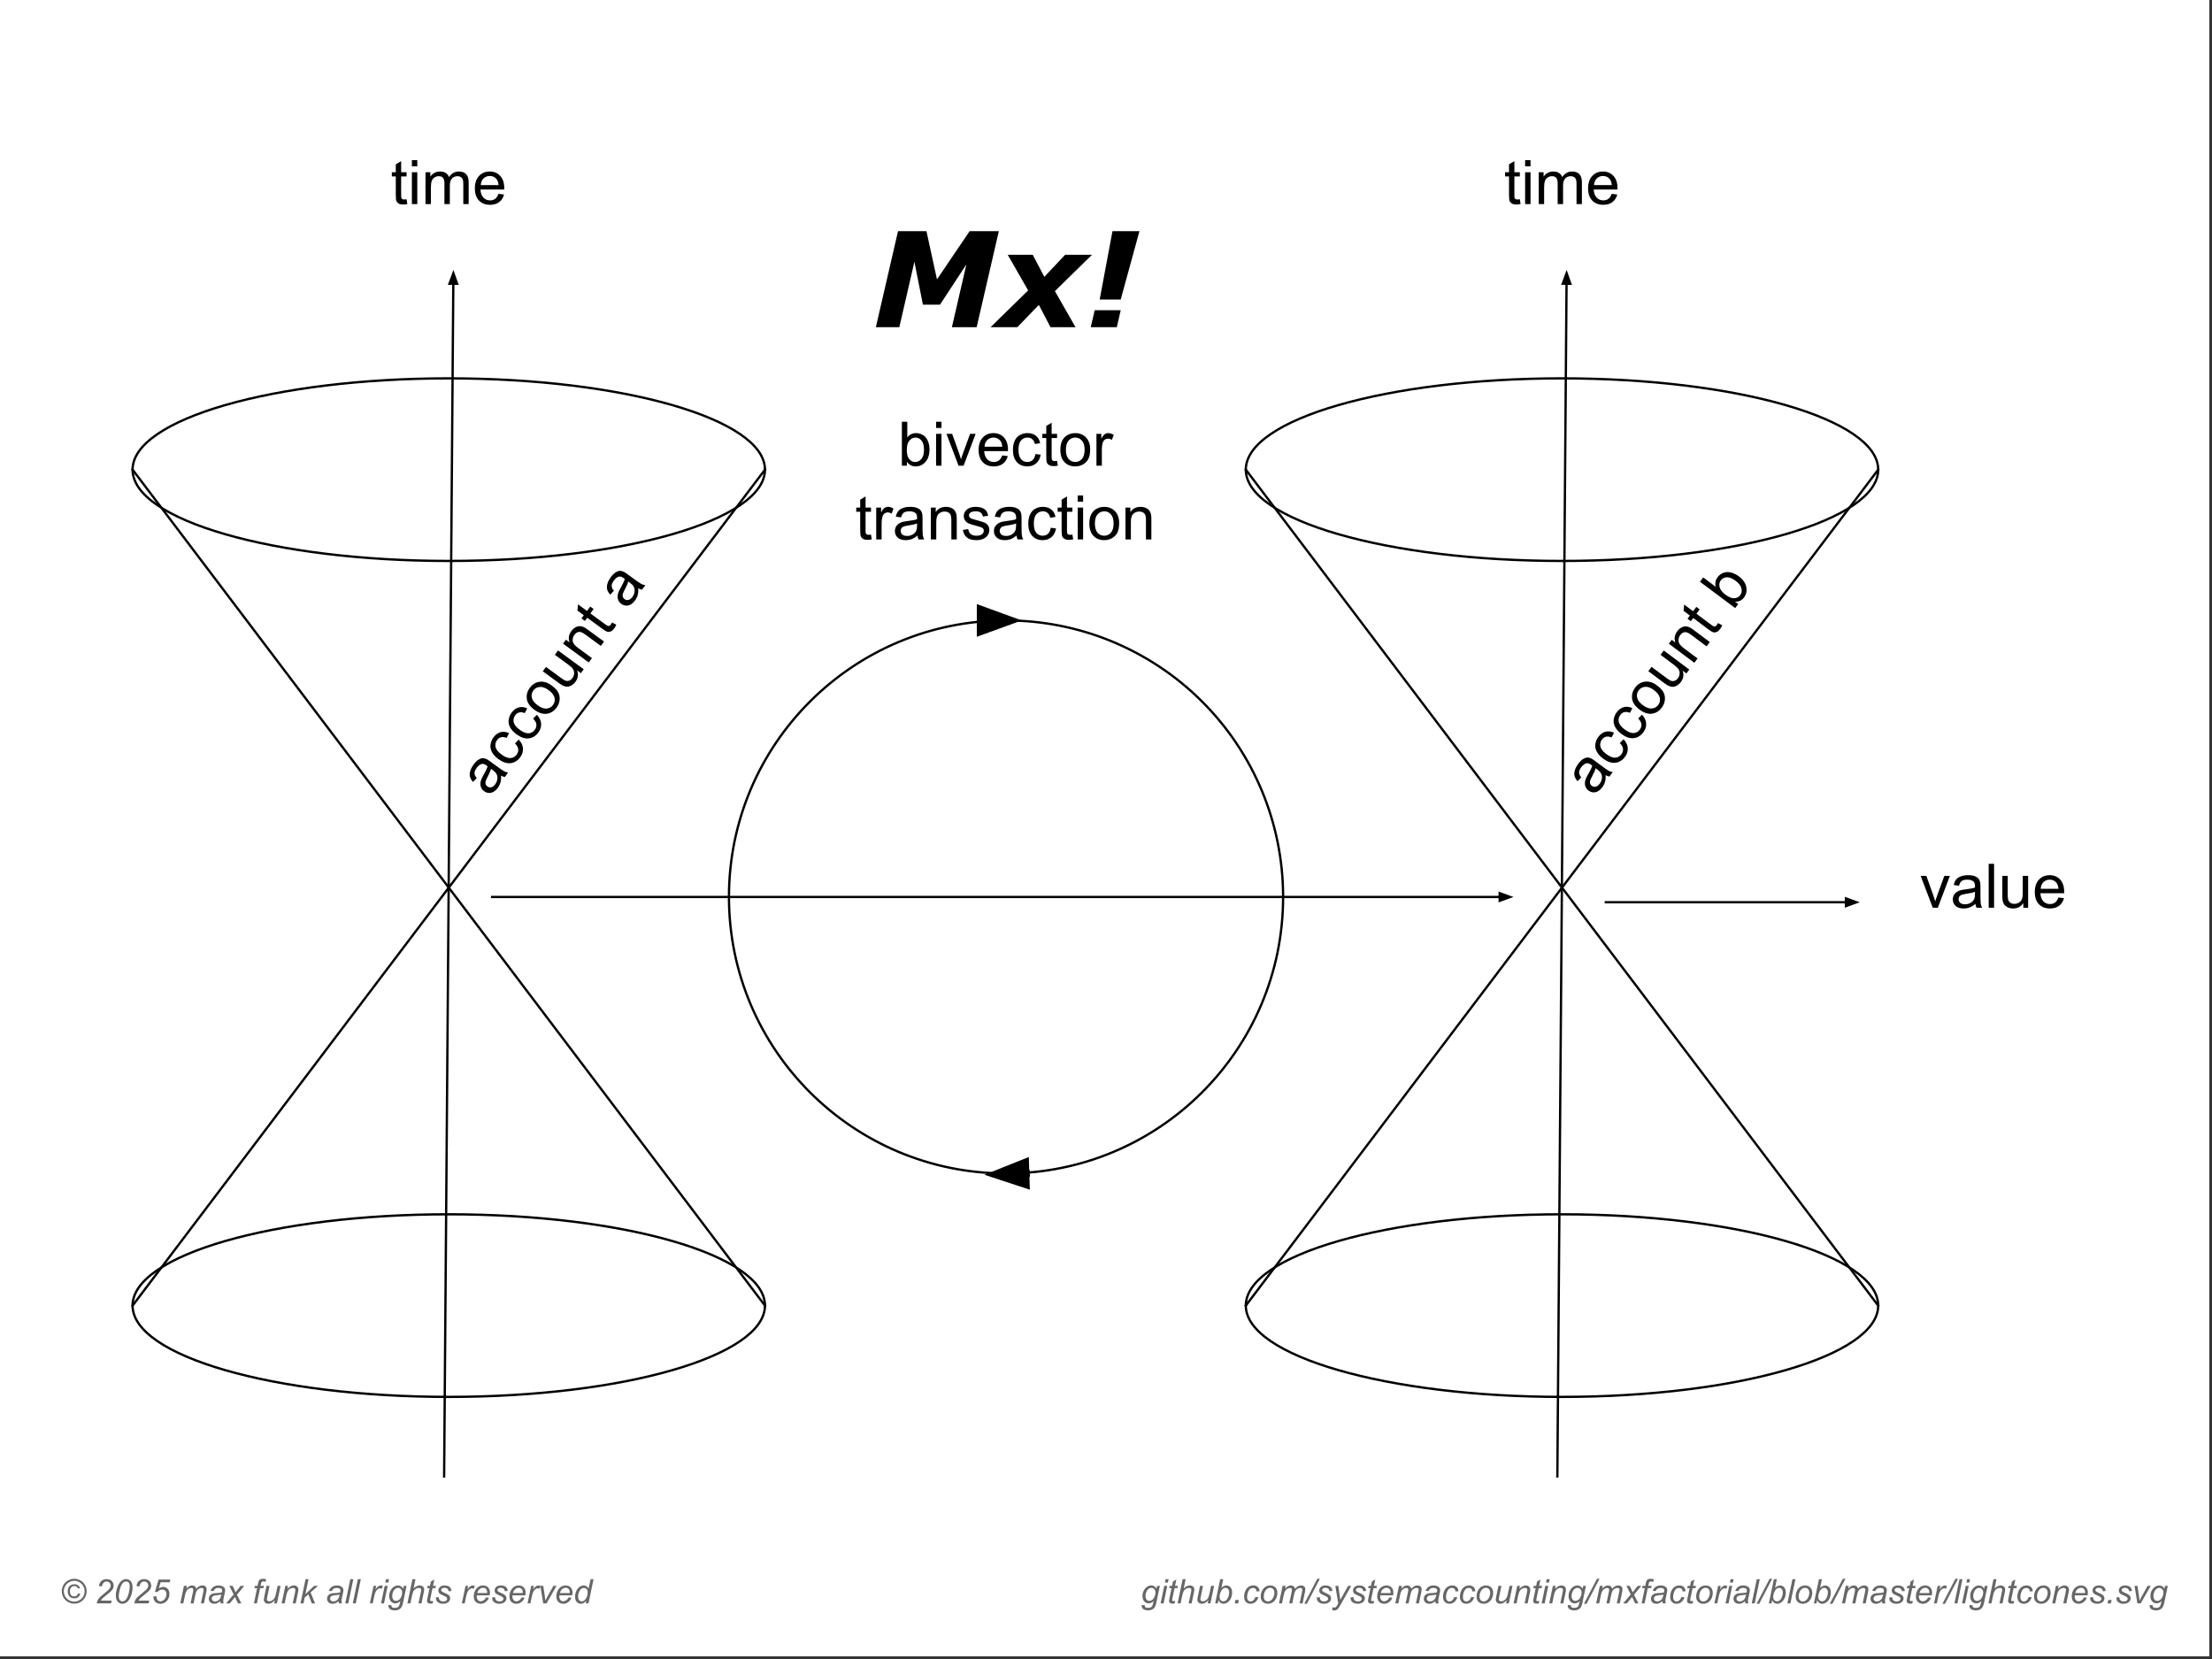 <svg version="1.1" viewBox="0.0 0.0 960.0 720.0" fill="none" stroke="none" stroke-linecap="square" stroke-miterlimit="10" xmlns:xlink="http://www.w3.org/1999/xlink" xmlns="http://www.w3.org/2000/svg"><rect x="0.0" y="0.0" width="960.0" height="720.0" fill="#333333" stroke="none"/><clipPath id="p.0"><path d="m0 0l960.0 0l0 720.0l-960.0 0l0 -720.0z" clip-rule="nonzero"/></clipPath><g clip-path="url(#p.0)"><path fill="#000000" fill-opacity="0.0" d="m0 0l960.0 0l0 720.0l-960.0 0z" fill-rule="evenodd"/><path fill="#ffffff" d="m-1.15 -1.15l960.0 0l0 720.0l-960.0 0z" fill-rule="evenodd"/><path fill="#000000" fill-opacity="0.0" d="m316.362 389.27l0 0c0 -66.274 53.839 -120.0 120.252 -120.0l0 0c31.893 0 62.479 12.643 85.031 35.147c22.552 22.504 35.221 53.027 35.221 84.853l0 0c0 66.274 -53.839 120.0 -120.252 120.0l0 0c-66.413 0 -120.252 -53.726 -120.252 -120.0z" fill-rule="evenodd"/><path stroke="#000000" stroke-width="1.0" stroke-linejoin="round" stroke-linecap="butt" d="m316.362 389.27l0 0c0 -66.274 53.839 -120.0 120.252 -120.0l0 0c31.893 0 62.479 12.643 85.031 35.147c22.552 22.504 35.221 53.027 35.221 84.853l0 0c0 66.274 -53.839 120.0 -120.252 120.0l0 0c-66.413 0 -120.252 -53.726 -120.252 -120.0z" fill-rule="evenodd"/><path fill="#000000" fill-opacity="0.0" d="m57.535 203.828l0 0c0 -21.883 61.439 -39.622 137.228 -39.622l0 0c75.789 0 137.228 17.739 137.228 39.622l0 0c0 21.883 -61.439 39.622 -137.228 39.622l0 0c-75.789 0 -137.228 -17.739 -137.228 -39.622z" fill-rule="evenodd"/><path stroke="#000000" stroke-width="1.0" stroke-linejoin="round" stroke-linecap="butt" d="m57.535 203.828l0 0c0 -21.883 61.439 -39.622 137.228 -39.622l0 0c75.789 0 137.228 17.739 137.228 39.622l0 0c0 21.883 -61.439 39.622 -137.228 39.622l0 0c-75.789 0 -137.228 -17.739 -137.228 -39.622z" fill-rule="evenodd"/><path fill="#000000" fill-opacity="0.0" d="m57.535 566.623l0 0c0 -21.883 61.439 -39.622 137.228 -39.622l0 0c75.789 0 137.228 17.739 137.228 39.622l0 0c0 21.883 -61.439 39.622 -137.228 39.622l0 0c-75.789 0 -137.228 -17.739 -137.228 -39.622z" fill-rule="evenodd"/><path stroke="#000000" stroke-width="1.0" stroke-linejoin="round" stroke-linecap="butt" d="m57.535 566.623l0 0c0 -21.883 61.439 -39.622 137.228 -39.622l0 0c75.789 0 137.228 17.739 137.228 39.622l0 0c0 21.883 -61.439 39.622 -137.228 39.622l0 0c-75.789 0 -137.228 -17.739 -137.228 -39.622z" fill-rule="evenodd"/><path fill="#000000" fill-opacity="0.0" d="m57.535 203.828l274.457 362.803" fill-rule="evenodd"/><path stroke="#000000" stroke-width="1.0" stroke-linejoin="round" stroke-linecap="butt" d="m57.535 203.828l274.457 362.803" fill-rule="evenodd"/><path fill="#000000" fill-opacity="0.0" d="m331.992 203.828l-274.457 362.803" fill-rule="evenodd"/><path stroke="#000000" stroke-width="1.0" stroke-linejoin="round" stroke-linecap="butt" d="m331.992 203.828l-274.457 362.803" fill-rule="evenodd"/><path fill="#000000" fill-opacity="0.0" d="m192.748 640.762l4.031 -523.622" fill-rule="evenodd"/><path stroke="#000000" stroke-width="1.0" stroke-linejoin="round" stroke-linecap="butt" d="m192.748 640.762l3.985 -517.622" fill-rule="evenodd"/><path fill="#000000" stroke="#000000" stroke-width="1.0" stroke-linecap="butt" d="m198.385 123.153l-1.617 -4.551l-1.687 4.525z" fill-rule="evenodd"/><path fill="#000000" fill-opacity="0.0" d="m540.675 203.828l0 0c0 -21.883 61.439 -39.622 137.228 -39.622l0 0c75.789 0 137.228 17.739 137.228 39.622l0 0c0 21.883 -61.439 39.622 -137.228 39.622l0 0c-75.789 0 -137.228 -17.739 -137.228 -39.622z" fill-rule="evenodd"/><path stroke="#000000" stroke-width="1.0" stroke-linejoin="round" stroke-linecap="butt" d="m540.675 203.828l0 0c0 -21.883 61.439 -39.622 137.228 -39.622l0 0c75.789 0 137.228 17.739 137.228 39.622l0 0c0 21.883 -61.439 39.622 -137.228 39.622l0 0c-75.789 0 -137.228 -17.739 -137.228 -39.622z" fill-rule="evenodd"/><path fill="#000000" fill-opacity="0.0" d="m540.675 566.623l0 0c0 -21.883 61.439 -39.622 137.228 -39.622l0 0c75.789 0 137.228 17.739 137.228 39.622l0 0c0 21.883 -61.439 39.622 -137.228 39.622l0 0c-75.789 0 -137.228 -17.739 -137.228 -39.622z" fill-rule="evenodd"/><path stroke="#000000" stroke-width="1.0" stroke-linejoin="round" stroke-linecap="butt" d="m540.675 566.623l0 0c0 -21.883 61.439 -39.622 137.228 -39.622l0 0c75.789 0 137.228 17.739 137.228 39.622l0 0c0 21.883 -61.439 39.622 -137.228 39.622l0 0c-75.789 0 -137.228 -17.739 -137.228 -39.622z" fill-rule="evenodd"/><path fill="#000000" fill-opacity="0.0" d="m540.675 203.828l274.457 362.803" fill-rule="evenodd"/><path stroke="#000000" stroke-width="1.0" stroke-linejoin="round" stroke-linecap="butt" d="m540.675 203.828l274.457 362.803" fill-rule="evenodd"/><path fill="#000000" fill-opacity="0.0" d="m815.131 203.828l-274.457 362.803" fill-rule="evenodd"/><path stroke="#000000" stroke-width="1.0" stroke-linejoin="round" stroke-linecap="butt" d="m815.131 203.828l-274.457 362.803" fill-rule="evenodd"/><path fill="#000000" fill-opacity="0.0" d="m675.887 640.762l4.031 -523.622" fill-rule="evenodd"/><path stroke="#000000" stroke-width="1.0" stroke-linejoin="round" stroke-linecap="butt" d="m675.887 640.762l3.985 -517.622" fill-rule="evenodd"/><path fill="#000000" stroke="#000000" stroke-width="1.0" stroke-linecap="butt" d="m681.524 123.153l-1.617 -4.551l-1.687 4.525z" fill-rule="evenodd"/><path fill="#000000" fill-opacity="0.0" d="m144.811 53.972l99.906 0l0 51.717l-99.906 0z" fill-rule="evenodd"/><path fill="#000000" d="m176.46 86.479l0.328 2.062q-0.984 0.219 -1.766 0.219q-1.266 0 -1.969 -0.406q-0.703 -0.406 -1.0 -1.062q-0.281 -0.656 -0.281 -2.766l0 -7.953l-1.719 0l0 -1.828l1.719 0l0 -3.422l2.328 -1.406l0 4.828l2.359 0l0 1.828l-2.359 0l0 8.078q0 1.0 0.125 1.297q0.125 0.281 0.406 0.453q0.281 0.172 0.797 0.172q0.391 0 1.031 -0.094zm2.297 -14.297l0 -2.688l2.344 0l0 2.688l-2.344 0zm0 16.391l0 -13.828l2.344 0l0 13.828l-2.344 0zm5.907 0l0 -13.828l2.109 0l0 1.938q0.641 -1.016 1.719 -1.625q1.094 -0.625 2.469 -0.625q1.531 0 2.516 0.641q0.984 0.641 1.391 1.781q1.641 -2.422 4.266 -2.422q2.062 0 3.156 1.141q1.109 1.141 1.109 3.516l0 9.484l-2.328 0l0 -8.703q0 -1.406 -0.234 -2.016q-0.219 -0.625 -0.828 -1.0q-0.594 -0.391 -1.391 -0.391q-1.469 0 -2.438 0.969q-0.953 0.969 -0.953 3.109l0 8.031l-2.344 0l0 -8.984q0 -1.562 -0.578 -2.344q-0.562 -0.781 -1.875 -0.781q-0.984 0 -1.828 0.531q-0.828 0.516 -1.219 1.516q-0.375 1.0 -0.375 2.891l0 7.172l-2.344 0zm31.674 -4.453l2.422 0.297q-0.578 2.125 -2.125 3.297q-1.547 1.172 -3.953 1.172q-3.031 0 -4.812 -1.859q-1.781 -1.875 -1.781 -5.25q0 -3.484 1.797 -5.406q1.797 -1.938 4.672 -1.938q2.766 0 4.516 1.891q1.766 1.891 1.766 5.312q0 0.203 -0.016 0.625l-10.312 0q0.141 2.281 1.297 3.5q1.156 1.203 2.891 1.203q1.281 0 2.188 -0.672q0.922 -0.688 1.453 -2.172zm-7.688 -3.781l7.719 0q-0.156 -1.75 -0.891 -2.625q-1.125 -1.344 -2.906 -1.344q-1.609 0 -2.719 1.078q-1.094 1.078 -1.203 2.891z" fill-rule="nonzero"/><path fill="#000000" fill-opacity="0.0" d="m213.588 389.283l443.276 0" fill-rule="evenodd"/><path stroke="#000000" stroke-width="1.0" stroke-linejoin="round" stroke-linecap="butt" d="m213.588 389.283l437.276 0" fill-rule="evenodd"/><path fill="#000000" stroke="#000000" stroke-width="1.0" stroke-linecap="butt" d="m650.864 390.935l4.538 -1.652l-4.538 -1.652z" fill-rule="evenodd"/><path fill="#000000" fill-opacity="0.0" d="m696.921 391.576l110.236 0" fill-rule="evenodd"/><path stroke="#000000" stroke-width="1.0" stroke-linejoin="round" stroke-linecap="butt" d="m696.921 391.576l104.236 0" fill-rule="evenodd"/><path fill="#000000" stroke="#000000" stroke-width="1.0" stroke-linecap="butt" d="m801.158 393.228l4.538 -1.652l-4.538 -1.652z" fill-rule="evenodd"/><path fill="#000000" fill-opacity="0.0" d="m815.131 359.367l99.906 0l0 51.717l-99.906 0z" fill-rule="evenodd"/><path fill="#000000" d="m838.815 393.967l-5.25 -13.828l2.469 0l2.969 8.281q0.484 1.344 0.891 2.781q0.297 -1.094 0.859 -2.625l3.078 -8.438l2.406 0l-5.234 13.828l-2.188 0zm18.516 -1.703q-1.312 1.109 -2.516 1.562q-1.203 0.453 -2.578 0.453q-2.281 0 -3.5 -1.109q-1.219 -1.109 -1.219 -2.844q0 -1.016 0.453 -1.859q0.469 -0.844 1.219 -1.344q0.75 -0.516 1.688 -0.766q0.688 -0.188 2.078 -0.359q2.828 -0.328 4.172 -0.797q0.016 -0.484 0.016 -0.625q0 -1.422 -0.656 -2.016q-0.906 -0.797 -2.672 -0.797q-1.656 0 -2.453 0.594q-0.781 0.578 -1.156 2.047l-2.297 -0.312q0.312 -1.469 1.031 -2.375q0.719 -0.906 2.062 -1.391q1.359 -0.5 3.141 -0.5q1.781 0 2.875 0.422q1.109 0.422 1.625 1.047q0.531 0.625 0.734 1.594q0.125 0.594 0.125 2.156l0 3.125q0 3.266 0.141 4.141q0.156 0.859 0.594 1.656l-2.438 0q-0.375 -0.734 -0.469 -1.703zm-0.203 -5.234q-1.266 0.516 -3.828 0.891q-1.438 0.203 -2.047 0.469q-0.594 0.25 -0.922 0.75q-0.312 0.5 -0.312 1.125q0 0.938 0.703 1.562q0.703 0.625 2.078 0.625q1.344 0 2.391 -0.594q1.062 -0.594 1.562 -1.625q0.375 -0.797 0.375 -2.344l0 -0.859zm5.95 6.938l0 -19.078l2.344 0l0 19.078l-2.344 0zm15.032 0l0 -2.031q-1.609 2.344 -4.375 2.344q-1.234 0 -2.297 -0.469q-1.062 -0.469 -1.578 -1.172q-0.5 -0.719 -0.719 -1.75q-0.141 -0.688 -0.141 -2.188l0 -8.562l2.344 0l0 7.672q0 1.828 0.141 2.469q0.219 0.922 0.938 1.453q0.719 0.531 1.766 0.531q1.062 0 1.984 -0.531q0.922 -0.547 1.297 -1.469q0.391 -0.938 0.391 -2.719l0 -7.406l2.344 0l0 13.828l-2.094 0zm15.231 -4.453l2.422 0.297q-0.578 2.125 -2.125 3.297q-1.547 1.172 -3.953 1.172q-3.031 0 -4.812 -1.859q-1.781 -1.875 -1.781 -5.25q0 -3.484 1.797 -5.406q1.797 -1.938 4.672 -1.938q2.766 0 4.516 1.891q1.766 1.891 1.766 5.312q0 0.203 -0.016 0.625l-10.312 0q0.141 2.281 1.297 3.5q1.156 1.203 2.891 1.203q1.281 0 2.188 -0.672q0.922 -0.688 1.453 -2.172zm-7.688 -3.781l7.719 0q-0.156 -1.75 -0.891 -2.625q-1.125 -1.344 -2.906 -1.344q-1.609 0 -2.719 1.078q-1.094 1.078 -1.203 2.891z" fill-rule="nonzero"/><path fill="#000000" fill-opacity="0.0" d="m627.95 53.972l99.906 0l0 51.717l-99.906 0z" fill-rule="evenodd"/><path fill="#000000" d="m659.599 86.479l0.328 2.062q-0.984 0.219 -1.766 0.219q-1.266 0 -1.969 -0.406q-0.703 -0.406 -1.0 -1.062q-0.281 -0.656 -0.281 -2.766l0 -7.953l-1.719 0l0 -1.828l1.719 0l0 -3.422l2.328 -1.406l0 4.828l2.359 0l0 1.828l-2.359 0l0 8.078q0 1.0 0.125 1.297q0.125 0.281 0.406 0.453q0.281 0.172 0.797 0.172q0.391 0 1.031 -0.094zm2.297 -14.297l0 -2.688l2.344 0l0 2.688l-2.344 0zm0 16.391l0 -13.828l2.344 0l0 13.828l-2.344 0zm5.907 0l0 -13.828l2.109 0l0 1.938q0.641 -1.016 1.719 -1.625q1.094 -0.625 2.469 -0.625q1.531 0 2.516 0.641q0.984 0.641 1.391 1.781q1.641 -2.422 4.266 -2.422q2.062 0 3.156 1.141q1.109 1.141 1.109 3.516l0 9.484l-2.328 0l0 -8.703q0 -1.406 -0.234 -2.016q-0.219 -0.625 -0.828 -1.0q-0.594 -0.391 -1.391 -0.391q-1.469 0 -2.438 0.969q-0.953 0.969 -0.953 3.109l0 8.031l-2.344 0l0 -8.984q0 -1.562 -0.578 -2.344q-0.562 -0.781 -1.875 -0.781q-0.984 0 -1.828 0.531q-0.828 0.516 -1.219 1.516q-0.375 1.0 -0.375 2.891l0 7.172l-2.344 0zm31.674 -4.453l2.422 0.297q-0.578 2.125 -2.125 3.297q-1.547 1.172 -3.953 1.172q-3.031 0 -4.812 -1.859q-1.781 -1.875 -1.781 -5.25q0 -3.484 1.797 -5.406q1.797 -1.938 4.672 -1.938q2.766 0 4.516 1.891q1.766 1.891 1.766 5.312q0 0.203 -0.016 0.625l-10.312 0q0.141 2.281 1.297 3.5q1.156 1.203 2.891 1.203q1.281 0 2.188 -0.672q0.922 -0.688 1.453 -2.172zm-7.688 -3.781l7.719 0q-0.156 -1.75 -0.891 -2.625q-1.125 -1.344 -2.906 -1.344q-1.609 0 -2.719 1.078q-1.094 1.078 -1.203 2.891z" fill-rule="nonzero"/><path fill="#000000" fill-opacity="0.0" d="m170.515 345.004l96.346 -131.559l41.701 30.551l-96.346 131.559z" fill-rule="evenodd"/><path fill="#000000" d="m217.446 336.597q0.119 1.715 -0.226 2.953q-0.345 1.238 -1.158 2.348q-1.348 1.84 -2.963 2.168q-1.615 0.328 -3.014 -0.697q-0.819 -0.6 -1.232 -1.464q-0.404 -0.877 -0.364 -1.777q0.027 -0.91 0.379 -1.814q0.255 -0.665 0.938 -1.889q1.406 -2.476 1.822 -3.837q-0.382 -0.299 -0.495 -0.382q-1.147 -0.84 -2.014 -0.662q-1.178 0.26 -2.221 1.685q-0.979 1.336 -0.97 2.33q0.005 0.972 0.968 2.143l-1.609 1.668q-1 -1.12 -1.307 -2.236q-0.306 -1.115 0.097 -2.486q0.4 -1.392 1.452 -2.829q1.052 -1.437 2.039 -2.07q0.996 -0.646 1.805 -0.692q0.818 -0.059 1.72 0.349q0.553 0.25 1.813 1.173l2.521 1.847q2.634 1.93 3.423 2.334q0.786 0.382 1.687 0.5l-1.44 1.967q-0.814 -0.131 -1.651 -0.628zm-4.342 -2.93q-0.332 1.326 -1.543 3.615q-0.685 1.28 -0.831 1.928q-0.149 0.627 0.06 1.187q0.219 0.548 0.723 0.917q0.756 0.554 1.676 0.356q0.92 -0.198 1.732 -1.307q0.794 -1.084 0.934 -2.28q0.149 -1.208 -0.388 -2.221q-0.421 -0.773 -1.669 -1.688l-0.693 -0.508zm10.392 -11.016l1.597 -1.678q1.707 1.715 1.868 3.77q0.17 2.042 -1.169 3.87q-1.68 2.294 -4.183 2.591q-2.515 0.288 -5.314 -1.762q-1.802 -1.32 -2.717 -2.901q-0.918 -1.602 -0.703 -3.324q0.215 -1.721 1.267 -3.159q1.329 -1.815 3.09 -2.288q1.769 -0.486 3.698 0.424l-1.058 2.053q-1.316 -0.557 -2.372 -0.305q-1.047 0.24 -1.74 1.185q-1.052 1.437 -0.687 3.08q0.375 1.63 2.593 3.256q2.244 1.644 3.892 1.534q1.649 -0.109 2.664 -1.496q0.822 -1.122 0.686 -2.364q-0.149 -1.252 -1.413 -2.488zm7.875 -10.753l1.597 -1.678q1.707 1.715 1.868 3.77q0.17 2.042 -1.169 3.87q-1.68 2.294 -4.183 2.591q-2.515 0.288 -5.314 -1.762q-1.802 -1.32 -2.717 -2.901q-0.918 -1.602 -0.703 -3.324q0.215 -1.721 1.267 -3.159q1.329 -1.815 3.09 -2.288q1.769 -0.486 3.698 0.424l-1.058 2.053q-1.316 -0.557 -2.372 -0.305q-1.047 0.24 -1.74 1.185q-1.052 1.437 -0.687 3.08q0.375 1.63 2.593 3.256q2.244 1.644 3.892 1.534q1.649 -0.109 2.664 -1.496q0.822 -1.122 0.686 -2.364q-0.149 -1.252 -1.413 -2.488zm0.544 -3.863q-3.101 -2.272 -3.332 -5.076q-0.195 -2.351 1.319 -4.419q1.689 -2.307 4.264 -2.648q2.571 -0.363 5.23 1.585q2.155 1.579 2.92 3.127q0.764 1.548 0.54 3.282q-0.224 1.734 -1.295 3.196q-1.708 2.332 -4.27 2.683q-2.552 0.338 -5.376 -1.73zm1.422 -1.941q2.143 1.57 3.897 1.422q1.742 -0.157 2.776 -1.569q1.034 -1.412 0.646 -3.13q-0.388 -1.718 -2.581 -3.325q-2.067 -1.514 -3.831 -1.354q-1.755 0.148 -2.779 1.547q-1.034 1.412 -0.646 3.13q0.376 1.709 2.518 3.278zm18.771 -13.942l-1.639 -1.2q0.94 2.684 -0.694 4.915q-0.729 0.996 -1.735 1.576q-1.006 0.58 -1.878 0.581q-0.875 -0.021 -1.836 -0.454q-0.638 -0.293 -1.848 -1.179l-6.907 -5.06l1.385 -1.891l6.189 4.534q1.475 1.08 2.075 1.346q0.873 0.368 1.726 0.102q0.853 -0.266 1.472 -1.111q0.628 -0.857 0.744 -1.915q0.104 -1.067 -0.419 -1.914q-0.525 -0.869 -1.962 -1.922l-5.974 -4.377l1.385 -1.891l11.155 8.172l-1.237 1.689zm3.405 -4.649l-11.155 -8.172l1.246 -1.702l1.588 1.164q-0.936 -2.584 0.763 -4.903q0.739 -1.008 1.723 -1.585q0.984 -0.577 1.881 -0.559q0.894 -0.004 1.82 0.423q0.603 0.287 1.914 1.247l6.857 5.023l-1.385 1.891l-6.781 -4.968q-1.16 -0.85 -1.893 -1.038q-0.737 -0.21 -1.492 0.107q-0.747 0.305 -1.3 1.062q-0.877 1.198 -0.754 2.643q0.123 1.446 2.265 3.016l6.088 4.46l-1.385 1.891zm10.098 -17.333l1.858 0.954q-0.405 0.923 -0.867 1.554q-0.748 1.021 -1.491 1.348q-0.743 0.327 -1.448 0.179q-0.696 -0.161 -2.397 -1.408l-6.416 -4.7l-1.016 1.387l-1.475 -1.08l1.016 -1.387l-2.76 -2.022l0.241 -2.709l3.895 2.853l1.394 -1.904l1.475 1.08l-1.394 1.904l6.516 4.774q0.807 0.591 1.12 0.666q0.301 0.065 0.606 -0.06q0.305 -0.125 0.609 -0.541q0.231 -0.315 0.534 -0.887zm11.375 -14.871q0.119 1.715 -0.226 2.953q-0.345 1.238 -1.158 2.348q-1.348 1.84 -2.963 2.168q-1.615 0.328 -3.014 -0.697q-0.819 -0.6 -1.232 -1.464q-0.404 -0.877 -0.364 -1.777q0.027 -0.91 0.379 -1.814q0.255 -0.665 0.938 -1.889q1.406 -2.476 1.822 -3.837q-0.382 -0.299 -0.495 -0.382q-1.147 -0.84 -2.014 -0.662q-1.178 0.26 -2.221 1.685q-0.979 1.336 -0.97 2.33q0.005 0.972 0.968 2.143l-1.609 1.668q-1 -1.12 -1.307 -2.236q-0.306 -1.115 0.097 -2.486q0.4 -1.392 1.452 -2.829q1.052 -1.437 2.039 -2.07q0.996 -0.646 1.805 -0.692q0.818 -0.059 1.72 0.349q0.553 0.25 1.813 1.173l2.521 1.847q2.634 1.93 3.423 2.334q0.786 0.382 1.687 0.5l-1.44 1.967q-0.814 -0.131 -1.651 -0.628zm-4.342 -2.93q-0.332 1.326 -1.543 3.615q-0.685 1.28 -0.831 1.928q-0.149 0.627 0.06 1.187q0.219 0.548 0.723 0.917q0.756 0.554 1.676 0.356q0.92 -0.198 1.732 -1.307q0.794 -1.084 0.934 -2.28q0.149 -1.208 -0.388 -2.221q-0.421 -0.773 -1.669 -1.688l-0.693 -0.508z" fill-rule="nonzero"/><path fill="#000000" fill-opacity="0.0" d="m649.826 344.341l97.543 -130.646l41.417 30.961l-97.543 130.646z" fill-rule="evenodd"/><path fill="#000000" d="m696.819 336.388q0.103 1.716 -0.254 2.951q-0.357 1.235 -1.18 2.337q-1.365 1.828 -2.982 2.14q-1.618 0.312 -3.007 -0.726q-0.813 -0.608 -1.218 -1.476q-0.395 -0.881 -0.347 -1.781q0.036 -0.91 0.396 -1.811q0.261 -0.663 0.955 -1.88q1.429 -2.463 1.858 -3.82q-0.379 -0.303 -0.491 -0.387q-1.139 -0.851 -2.007 -0.681q-1.18 0.249 -2.237 1.664q-0.991 1.327 -0.992 2.321q-0.004 0.972 0.948 2.152l-1.624 1.653q-0.989 -1.13 -1.285 -2.248q-0.296 -1.119 0.12 -2.485q0.413 -1.389 1.479 -2.816q1.066 -1.427 2.058 -2.051q1.002 -0.636 1.811 -0.675q0.818 -0.051 1.716 0.366q0.55 0.255 1.802 1.191l2.503 1.871q2.616 1.955 3.401 2.366q0.782 0.389 1.682 0.516l-1.458 1.953q-0.813 -0.139 -1.645 -0.644zm-4.314 -2.971q-0.344 1.323 -1.577 3.601q-0.697 1.273 -0.849 1.921q-0.155 0.625 0.049 1.188q0.214 0.55 0.714 0.924q0.751 0.561 1.672 0.372q0.921 -0.189 1.744 -1.291q0.804 -1.077 0.955 -2.271q0.16 -1.207 -0.367 -2.225q-0.414 -0.778 -1.653 -1.704l-0.688 -0.515zm10.493 -10.919l1.612 -1.663q1.69 1.732 1.832 3.788q0.151 2.044 -1.205 3.859q-1.701 2.279 -4.206 2.552q-2.518 0.264 -5.296 -1.813q-1.79 -1.338 -2.689 -2.927q-0.903 -1.611 -0.672 -3.331q0.231 -1.72 1.297 -3.147q1.346 -1.803 3.11 -2.259q1.774 -0.469 3.694 0.459l-1.077 2.043q-1.31 -0.57 -2.369 -0.327q-1.049 0.23 -1.75 1.169q-1.066 1.427 -0.716 3.074q0.359 1.634 2.562 3.281q2.228 1.665 3.877 1.572q1.649 -0.094 2.678 -1.471q0.832 -1.114 0.708 -2.358q-0.137 -1.253 -1.389 -2.501zm7.974 -10.68l1.612 -1.663q1.69 1.732 1.832 3.788q0.151 2.044 -1.205 3.859q-1.701 2.279 -4.206 2.552q-2.518 0.264 -5.296 -1.813q-1.79 -1.338 -2.689 -2.927q-0.903 -1.611 -0.672 -3.331q0.231 -1.72 1.297 -3.147q1.346 -1.803 3.11 -2.259q1.774 -0.469 3.694 0.459l-1.077 2.043q-1.31 -0.57 -2.369 -0.327q-1.049 0.23 -1.75 1.169q-1.066 1.427 -0.716 3.074q0.359 1.634 2.562 3.281q2.228 1.665 3.877 1.572q1.649 -0.094 2.678 -1.471q0.832 -1.114 0.708 -2.358q-0.137 -1.253 -1.389 -2.501zm0.58 -3.858q-3.079 -2.301 -3.284 -5.108q-0.173 -2.353 1.36 -4.407q1.711 -2.291 4.287 -2.608q2.574 -0.339 5.214 1.635q2.14 1.6 2.89 3.155q0.75 1.555 0.509 3.288q-0.24 1.732 -1.325 3.185q-1.729 2.316 -4.294 2.643q-2.555 0.314 -5.358 -1.782zm1.44 -1.928q2.128 1.59 3.883 1.459q1.743 -0.141 2.79 -1.543q1.047 -1.402 0.675 -3.124q-0.372 -1.722 -2.55 -3.35q-2.052 -1.534 -3.817 -1.39q-1.756 0.131 -2.793 1.521q-1.047 1.402 -0.675 3.124q0.359 1.712 2.487 3.303zm18.897 -13.766l-1.627 -1.216q0.914 2.693 -0.74 4.909q-0.738 0.989 -1.75 1.56q-1.011 0.571 -1.883 0.563q-0.875 -0.03 -1.832 -0.472q-0.635 -0.299 -1.836 -1.197l-6.858 -5.127l1.402 -1.878l6.145 4.593q1.464 1.095 2.061 1.365q0.869 0.377 1.725 0.119q0.856 -0.258 1.482 -1.097q0.636 -0.851 0.762 -1.908q0.114 -1.066 -0.401 -1.919q-0.517 -0.874 -1.944 -1.941l-5.932 -4.434l1.402 -1.878l11.076 8.279l-1.253 1.678zm3.448 -4.617l-11.076 -8.279l1.262 -1.69l1.577 1.179q-0.911 -2.593 0.809 -4.897q0.748 -1.002 1.737 -1.569q0.989 -0.568 1.886 -0.541q0.894 0.005 1.816 0.441q0.6 0.293 1.902 1.266l6.808 5.089l-1.402 1.878l-6.733 -5.033q-1.151 -0.861 -1.883 -1.056q-0.735 -0.217 -1.493 0.093q-0.749 0.298 -1.31 1.049q-0.888 1.189 -0.779 2.637q0.109 1.447 2.237 3.037l6.045 4.519l-1.402 1.878zm10.258 -17.239l1.848 0.972q-0.414 0.92 -0.881 1.546q-0.757 1.014 -1.503 1.334q-0.746 0.32 -1.449 0.165q-0.694 -0.168 -2.383 -1.431l-6.37 -4.762l-1.028 1.377l-1.464 -1.095l1.028 -1.377l-2.741 -2.049l0.267 -2.707l3.867 2.891l1.411 -1.891l1.464 1.095l-1.412 1.891l6.47 4.837q0.801 0.599 1.114 0.676q0.3 0.068 0.606 -0.054q0.306 -0.122 0.614 -0.536q0.234 -0.313 0.542 -0.882zm8.772 -8.249l-1.299 1.74l-15.281 -11.423l1.402 -1.878l5.444 4.07q-0.601 -2.303 0.773 -4.143q0.767 -1.027 1.853 -1.619q1.095 -0.605 2.286 -0.632q1.187 -0.049 2.494 0.421q1.304 0.448 2.492 1.337q2.853 2.133 3.349 4.708q0.505 2.562 -0.972 4.54q-1.458 1.953 -3.93 1.842l1.389 1.038zm-5.638 -4.175q1.99 1.487 3.28 1.613q2.115 0.196 3.247 -1.319q0.916 -1.227 0.525 -2.924q-0.403 -1.706 -2.518 -3.287q-2.165 -1.618 -3.836 -1.522q-1.684 0.087 -2.59 1.302q-0.925 1.24 -0.535 2.936q0.4 1.684 2.427 3.2z" fill-rule="nonzero"/><path fill="#000000" fill-opacity="0.0" d="m436.614 269.27l-11.181 0" fill-rule="evenodd"/><path stroke="#000000" stroke-width="3.0" stroke-linejoin="round" stroke-linecap="butt" d="m436.614 269.27l-11.181 0" fill-rule="evenodd"/><path fill="#000000" stroke="#000000" stroke-width="3.0" stroke-linecap="butt" d="m425.433 274.226l13.614 -4.955l-13.614 -4.955z" fill-rule="evenodd"/><path fill="#000000" fill-opacity="0.0" d="m445.436 509.27l-18.205 0.567" fill-rule="evenodd"/><path stroke="#000000" stroke-width="3.0" stroke-linejoin="round" stroke-linecap="butt" d="m445.436 509.27l-0.213 0.007" fill-rule="evenodd"/><path fill="#000000" stroke="#000000" stroke-width="3.0" stroke-linecap="butt" d="m445.068 504.324l-13.453 5.377l13.762 4.529z" fill-rule="evenodd"/><path fill="#000000" fill-opacity="0.0" d="m341.593 167.507l189.48 0l0 84.031l-189.48 0z" fill-rule="evenodd"/><path fill="#000000" d="m393.587 202.107l-2.172 0l0 -19.078l2.344 0l0 6.797q1.484 -1.859 3.781 -1.859q1.281 0 2.406 0.516q1.141 0.516 1.875 1.453q0.75 0.922 1.156 2.25q0.422 1.312 0.422 2.797q0 3.562 -1.766 5.5q-1.75 1.938 -4.219 1.938q-2.438 0 -3.828 -2.047l0 1.734zm-0.031 -7.016q0 2.484 0.672 3.594q1.109 1.812 3.0 1.812q1.531 0 2.656 -1.328q1.125 -1.344 1.125 -3.984q0 -2.703 -1.078 -3.984q-1.078 -1.297 -2.594 -1.297q-1.547 0 -2.672 1.328q-1.109 1.328 -1.109 3.859zm12.7 -9.375l0 -2.688l2.344 0l0 2.688l-2.344 0zm0 16.391l0 -13.828l2.344 0l0 13.828l-2.344 0zm9.75 0l-5.25 -13.828l2.469 0l2.969 8.281q0.484 1.344 0.891 2.781q0.297 -1.094 0.859 -2.625l3.078 -8.438l2.406 0l-5.234 13.828l-2.188 0zm18.953 -4.453l2.422 0.297q-0.578 2.125 -2.125 3.297q-1.547 1.172 -3.953 1.172q-3.031 0 -4.812 -1.859q-1.781 -1.875 -1.781 -5.25q0 -3.484 1.797 -5.406q1.797 -1.938 4.672 -1.938q2.766 0 4.516 1.891q1.766 1.891 1.766 5.312q0 0.203 -0.016 0.625l-10.312 0q0.141 2.281 1.297 3.5q1.156 1.203 2.891 1.203q1.281 0 2.188 -0.672q0.922 -0.688 1.453 -2.172zm-7.688 -3.781l7.719 0q-0.156 -1.75 -0.891 -2.625q-1.125 -1.344 -2.906 -1.344q-1.609 0 -2.719 1.078q-1.094 1.078 -1.203 2.891zm22.075 3.172l2.297 0.297q-0.375 2.391 -1.938 3.734q-1.547 1.344 -3.812 1.344q-2.844 0 -4.562 -1.844q-1.719 -1.859 -1.719 -5.328q0 -2.234 0.734 -3.906q0.75 -1.688 2.266 -2.531q1.516 -0.844 3.297 -0.844q2.25 0 3.672 1.141q1.438 1.141 1.844 3.234l-2.281 0.359q-0.328 -1.391 -1.156 -2.094q-0.812 -0.703 -1.984 -0.703q-1.781 0 -2.891 1.266q-1.094 1.266 -1.094 4.016q0 2.781 1.062 4.047q1.062 1.266 2.781 1.266q1.391 0 2.312 -0.844q0.922 -0.859 1.172 -2.609zm9.422 2.969l0.328 2.062q-0.984 0.219 -1.766 0.219q-1.266 0 -1.969 -0.406q-0.703 -0.406 -1.0 -1.062q-0.281 -0.656 -0.281 -2.766l0 -7.953l-1.719 0l0 -1.828l1.719 0l0 -3.422l2.328 -1.406l0 4.828l2.359 0l0 1.828l-2.359 0l0 8.078q0 1.0 0.125 1.297q0.125 0.281 0.406 0.453q0.281 0.172 0.797 0.172q0.391 0 1.031 -0.094zm1.422 -4.812q0 -3.844 2.125 -5.688q1.781 -1.547 4.344 -1.547q2.859 0 4.656 1.875q1.812 1.859 1.812 5.156q0 2.672 -0.797 4.203q-0.797 1.531 -2.328 2.375q-1.531 0.844 -3.344 0.844q-2.891 0 -4.688 -1.859q-1.781 -1.859 -1.781 -5.359zm2.406 0q0 2.656 1.156 3.984q1.156 1.312 2.906 1.312q1.75 0 2.906 -1.328q1.156 -1.328 1.156 -4.047q0 -2.562 -1.172 -3.891q-1.156 -1.328 -2.891 -1.328q-1.75 0 -2.906 1.328q-1.156 1.312 -1.156 3.969zm13.262 6.906l0 -13.828l2.109 0l0 2.094q0.797 -1.469 1.484 -1.938q0.688 -0.469 1.5 -0.469q1.188 0 2.406 0.766l-0.797 2.172q-0.859 -0.516 -1.719 -0.516q-0.766 0 -1.391 0.469q-0.609 0.453 -0.859 1.281q-0.391 1.25 -0.391 2.734l0 7.234l-2.344 0z" fill-rule="nonzero"/><path fill="#000000" d="m378.012 232.013l0.328 2.062q-0.984 0.219 -1.766 0.219q-1.266 0 -1.969 -0.406q-0.703 -0.406 -1.0 -1.062q-0.281 -0.656 -0.281 -2.766l0 -7.953l-1.719 0l0 -1.828l1.719 0l0 -3.422l2.328 -1.406l0 4.828l2.359 0l0 1.828l-2.359 0l0 8.078q0 1.0 0.125 1.297q0.125 0.281 0.406 0.453q0.281 0.172 0.797 0.172q0.391 0 1.031 -0.094zm2.265 2.094l0 -13.828l2.109 0l0 2.094q0.797 -1.469 1.484 -1.938q0.688 -0.469 1.5 -0.469q1.188 0 2.406 0.766l-0.797 2.172q-0.859 -0.516 -1.719 -0.516q-0.766 0 -1.391 0.469q-0.609 0.453 -0.859 1.281q-0.391 1.25 -0.391 2.734l0 7.234l-2.344 0zm17.924 -1.703q-1.312 1.109 -2.516 1.562q-1.203 0.453 -2.578 0.453q-2.281 0 -3.5 -1.109q-1.219 -1.109 -1.219 -2.844q0 -1.016 0.453 -1.859q0.469 -0.844 1.219 -1.344q0.75 -0.516 1.688 -0.766q0.688 -0.188 2.078 -0.359q2.828 -0.328 4.172 -0.797q0.016 -0.484 0.016 -0.625q0 -1.422 -0.656 -2.016q-0.906 -0.797 -2.672 -0.797q-1.656 0 -2.453 0.594q-0.781 0.578 -1.156 2.047l-2.297 -0.312q0.312 -1.469 1.031 -2.375q0.719 -0.906 2.062 -1.391q1.359 -0.5 3.141 -0.5q1.781 0 2.875 0.422q1.109 0.422 1.625 1.047q0.531 0.625 0.734 1.594q0.125 0.594 0.125 2.156l0 3.125q0 3.266 0.141 4.141q0.156 0.859 0.594 1.656l-2.438 0q-0.375 -0.734 -0.469 -1.703zm-0.203 -5.234q-1.266 0.516 -3.828 0.891q-1.438 0.203 -2.047 0.469q-0.594 0.25 -0.922 0.75q-0.312 0.5 -0.312 1.125q0 0.938 0.703 1.562q0.703 0.625 2.078 0.625q1.344 0 2.391 -0.594q1.062 -0.594 1.562 -1.625q0.375 -0.797 0.375 -2.344l0 -0.859zm5.997 6.938l0 -13.828l2.109 0l0 1.969q1.531 -2.281 4.406 -2.281q1.25 0 2.297 0.453q1.047 0.453 1.562 1.188q0.531 0.719 0.734 1.719q0.125 0.656 0.125 2.281l0 8.5l-2.344 0l0 -8.406q0 -1.438 -0.281 -2.141q-0.266 -0.719 -0.969 -1.141q-0.688 -0.422 -1.625 -0.422q-1.484 0 -2.578 0.953q-1.094 0.953 -1.094 3.609l0 7.547l-2.344 0zm13.887 -4.125l2.328 -0.359q0.188 1.391 1.078 2.141q0.891 0.734 2.5 0.734q1.609 0 2.391 -0.656q0.781 -0.656 0.781 -1.547q0 -0.797 -0.688 -1.25q-0.484 -0.312 -2.391 -0.797q-2.578 -0.656 -3.578 -1.125q-1.0 -0.469 -1.516 -1.312q-0.516 -0.844 -0.516 -1.859q0 -0.922 0.422 -1.703q0.438 -0.797 1.156 -1.312q0.547 -0.406 1.484 -0.688q0.953 -0.281 2.031 -0.281q1.625 0 2.859 0.469q1.234 0.469 1.812 1.281q0.594 0.797 0.812 2.141l-2.297 0.312q-0.156 -1.078 -0.906 -1.672q-0.75 -0.594 -2.109 -0.594q-1.609 0 -2.312 0.531q-0.688 0.531 -0.688 1.25q0 0.453 0.297 0.812q0.281 0.375 0.891 0.625q0.359 0.141 2.078 0.609q2.484 0.656 3.469 1.078q0.984 0.422 1.531 1.234q0.562 0.797 0.562 2.0q0 1.172 -0.688 2.219q-0.672 1.031 -1.969 1.594q-1.281 0.562 -2.906 0.562q-2.703 0 -4.125 -1.109q-1.406 -1.125 -1.797 -3.328zm23.297 2.422q-1.312 1.109 -2.516 1.562q-1.203 0.453 -2.578 0.453q-2.281 0 -3.5 -1.109q-1.219 -1.109 -1.219 -2.844q0 -1.016 0.453 -1.859q0.469 -0.844 1.219 -1.344q0.75 -0.516 1.688 -0.766q0.688 -0.188 2.078 -0.359q2.828 -0.328 4.172 -0.797q0.016 -0.484 0.016 -0.625q0 -1.422 -0.656 -2.016q-0.906 -0.797 -2.672 -0.797q-1.656 0 -2.453 0.594q-0.781 0.578 -1.156 2.047l-2.297 -0.312q0.312 -1.469 1.031 -2.375q0.719 -0.906 2.062 -1.391q1.359 -0.5 3.141 -0.5q1.781 0 2.875 0.422q1.109 0.422 1.625 1.047q0.531 0.625 0.734 1.594q0.125 0.594 0.125 2.156l0 3.125q0 3.266 0.141 4.141q0.156 0.859 0.594 1.656l-2.438 0q-0.375 -0.734 -0.469 -1.703zm-0.203 -5.234q-1.266 0.516 -3.828 0.891q-1.438 0.203 -2.047 0.469q-0.594 0.25 -0.922 0.75q-0.312 0.5 -0.312 1.125q0 0.938 0.703 1.562q0.703 0.625 2.078 0.625q1.344 0 2.391 -0.594q1.062 -0.594 1.562 -1.625q0.375 -0.797 0.375 -2.344l0 -0.859zm15.028 1.875l2.297 0.297q-0.375 2.391 -1.938 3.734q-1.547 1.344 -3.812 1.344q-2.844 0 -4.562 -1.844q-1.719 -1.859 -1.719 -5.328q0 -2.234 0.734 -3.906q0.75 -1.688 2.266 -2.531q1.516 -0.844 3.297 -0.844q2.25 0 3.672 1.141q1.438 1.141 1.844 3.234l-2.281 0.359q-0.328 -1.391 -1.156 -2.094q-0.812 -0.703 -1.984 -0.703q-1.781 0 -2.891 1.266q-1.094 1.266 -1.094 4.016q0 2.781 1.062 4.047q1.062 1.266 2.781 1.266q1.391 0 2.312 -0.844q0.922 -0.859 1.172 -2.609zm9.422 2.969l0.328 2.062q-0.984 0.219 -1.766 0.219q-1.266 0 -1.969 -0.406q-0.703 -0.406 -1.0 -1.062q-0.281 -0.656 -0.281 -2.766l0 -7.953l-1.719 0l0 -1.828l1.719 0l0 -3.422l2.328 -1.406l0 4.828l2.359 0l0 1.828l-2.359 0l0 8.078q0 1.0 0.125 1.297q0.125 0.281 0.406 0.453q0.281 0.172 0.797 0.172q0.391 0 1.031 -0.094zm2.297 -14.297l0 -2.688l2.344 0l0 2.688l-2.344 0zm0 16.391l0 -13.828l2.344 0l0 13.828l-2.344 0zm5.047 -6.906q0 -3.844 2.125 -5.688q1.781 -1.547 4.344 -1.547q2.859 0 4.656 1.875q1.812 1.859 1.812 5.156q0 2.672 -0.797 4.203q-0.797 1.531 -2.328 2.375q-1.531 0.844 -3.344 0.844q-2.891 0 -4.688 -1.859q-1.781 -1.859 -1.781 -5.359zm2.406 0q0 2.656 1.156 3.984q1.156 1.312 2.906 1.312q1.75 0 2.906 -1.328q1.156 -1.328 1.156 -4.047q0 -2.562 -1.172 -3.891q-1.156 -1.328 -2.891 -1.328q-1.75 0 -2.906 1.328q-1.156 1.312 -1.156 3.969zm13.278 6.906l0 -13.828l2.109 0l0 1.969q1.531 -2.281 4.406 -2.281q1.25 0 2.297 0.453q1.047 0.453 1.562 1.188q0.531 0.719 0.734 1.719q0.125 0.656 0.125 2.281l0 8.5l-2.344 0l0 -8.406q0 -1.438 -0.281 -2.141q-0.266 -0.719 -0.969 -1.141q-0.688 -0.422 -1.625 -0.422q-1.484 0 -2.578 0.953q-1.094 0.953 -1.094 3.609l0 7.547l-2.344 0z" fill-rule="nonzero"/><path fill="#000000" fill-opacity="0.0" d="m17.223 672.772l299.15 0l0 37.165l-299.15 0z" fill-rule="evenodd"/><path fill="#666666" d="m32.223 685.18q1.359 0 2.656 0.703q1.297 0.688 2.016 2.0q0.719 1.297 0.719 2.703q0 1.391 -0.719 2.688q-0.703 1.281 -1.984 2.0q-1.281 0.703 -2.688 0.703q-1.406 0 -2.688 -0.703q-1.281 -0.719 -2.0 -2.0q-0.719 -1.297 -0.719 -2.688q0 -1.406 0.719 -2.703q0.734 -1.312 2.031 -2.0q1.297 -0.703 2.656 -0.703zm0 0.891q-1.141 0 -2.219 0.594q-1.078 0.578 -1.688 1.672q-0.609 1.078 -0.609 2.25q0 1.172 0.594 2.25q0.609 1.062 1.672 1.656q1.078 0.594 2.25 0.594q1.156 0 2.234 -0.594q1.078 -0.594 1.672 -1.656q0.594 -1.078 0.594 -2.25q0 -1.172 -0.609 -2.25q-0.609 -1.094 -1.688 -1.672q-1.078 -0.594 -2.203 -0.594zm1.734 5.391l0.875 0.25q-0.219 0.906 -0.922 1.438q-0.688 0.531 -1.688 0.531q-1.25 0 -2.047 -0.812q-0.781 -0.828 -0.781 -2.266q0 -0.953 0.359 -1.641q0.359 -0.703 1.016 -1.047q0.656 -0.359 1.516 -0.359q0.953 0 1.578 0.453q0.625 0.453 0.859 1.234l-0.844 0.203q-0.219 -0.531 -0.641 -0.812q-0.422 -0.281 -0.984 -0.281q-0.828 0 -1.359 0.594q-0.531 0.578 -0.531 1.672q0 1.094 0.5 1.656q0.516 0.562 1.313 0.562q0.641 0 1.125 -0.359q0.5 -0.375 0.656 -1.016zm7.996 4.391q0.203 -0.938 0.547 -1.562q0.359 -0.641 0.938 -1.203q0.594 -0.578 2.266 -1.922q1.016 -0.797 1.391 -1.188q0.547 -0.562 0.781 -1.094q0.172 -0.359 0.172 -0.797q0 -0.719 -0.516 -1.219q-0.516 -0.516 -1.25 -0.516q-0.75 0 -1.297 0.516q-0.547 0.516 -0.781 1.641l-1.266 -0.188q0.188 -1.391 1.078 -2.188q0.906 -0.812 2.234 -0.812q0.891 0 1.609 0.375q0.734 0.359 1.094 1.047q0.375 0.672 0.375 1.375q0 1.047 -0.734 2.016q-0.469 0.609 -2.703 2.375q-0.953 0.75 -1.422 1.234q-0.469 0.484 -0.703 0.922l4.688 0l-0.25 1.188l-6.25 0zm8.323 -3.438q0 -1.328 0.391 -2.703q0.406 -1.375 0.891 -2.203q0.5 -0.828 1.016 -1.281q0.516 -0.469 1.016 -0.688q0.516 -0.219 1.125 -0.219q1.203 0 2.0 0.891q0.812 0.891 0.812 2.578q0 1.75 -0.547 3.453q-0.656 2.016 -1.844 3.016q-0.891 0.766 -2.047 0.766q-1.188 0 -2.0 -0.922q-0.812 -0.922 -0.812 -2.688zm1.266 0.328q0 0.969 0.312 1.5q0.438 0.75 1.297 0.75q0.75 0 1.375 -0.672q0.875 -0.953 1.328 -2.797q0.453 -1.859 0.453 -3.031q0 -1.141 -0.438 -1.641q-0.438 -0.5 -1.141 -0.5q-0.516 0 -0.969 0.266q-0.438 0.266 -0.844 0.906q-0.594 0.922 -1.016 2.719q-0.359 1.547 -0.359 2.5zm6.714 3.109q0.203 -0.938 0.547 -1.562q0.359 -0.641 0.938 -1.203q0.594 -0.578 2.266 -1.922q1.016 -0.797 1.391 -1.188q0.547 -0.562 0.781 -1.094q0.172 -0.359 0.172 -0.797q0 -0.719 -0.516 -1.219q-0.516 -0.516 -1.25 -0.516q-0.75 0 -1.297 0.516q-0.547 0.516 -0.781 1.641l-1.266 -0.188q0.188 -1.391 1.078 -2.188q0.906 -0.812 2.234 -0.812q0.891 0 1.609 0.375q0.734 0.359 1.094 1.047q0.375 0.672 0.375 1.375q0 1.047 -0.734 2.016q-0.469 0.609 -2.703 2.375q-0.953 0.75 -1.422 1.234q-0.469 0.484 -0.703 0.922l4.688 0l-0.25 1.188l-6.25 0zm8.307 -3.0l1.328 -0.125q-0.016 0.281 -0.016 0.328q0 0.484 0.234 0.969q0.25 0.469 0.656 0.719q0.406 0.25 0.875 0.25q0.594 0 1.219 -0.406q0.625 -0.422 1.0 -1.203q0.391 -0.797 0.391 -1.578q0 -0.891 -0.516 -1.406q-0.516 -0.531 -1.359 -0.531q-0.562 0 -1.078 0.266q-0.5 0.266 -0.938 0.812l-1.125 -0.078l1.578 -5.359l5.125 0l-0.25 1.188l-3.984 0l-0.797 2.672q0.453 -0.328 0.922 -0.484q0.469 -0.172 0.953 -0.172q1.203 0 1.969 0.797q0.781 0.797 0.781 2.172q0 1.219 -0.531 2.234q-0.531 1.016 -1.453 1.562q-0.922 0.547 -2.0 0.547q-0.906 0 -1.609 -0.406q-0.688 -0.406 -1.031 -1.109q-0.344 -0.719 -0.344 -1.438q0 -0.078 0 -0.219zm11.692 3.0l1.578 -7.594l1.297 0l-0.266 1.25q0.734 -0.812 1.297 -1.109q0.562 -0.312 1.234 -0.312q0.703 0 1.172 0.375q0.484 0.375 0.641 1.047q0.578 -0.719 1.219 -1.062q0.641 -0.359 1.344 -0.359q0.953 0 1.422 0.453q0.484 0.438 0.484 1.266q0 0.344 -0.156 1.156l-1.031 4.891l-1.297 0l1.047 -5.031q0.141 -0.609 0.141 -0.875q0 -0.375 -0.234 -0.578q-0.234 -0.219 -0.672 -0.219q-0.578 0 -1.188 0.359q-0.594 0.344 -0.938 0.922q-0.328 0.562 -0.578 1.734l-0.766 3.688l-1.297 0l1.078 -5.125q0.109 -0.531 0.109 -0.75q0 -0.375 -0.234 -0.594q-0.234 -0.234 -0.609 -0.234q-0.547 0 -1.156 0.359q-0.594 0.344 -0.984 0.969q-0.375 0.625 -0.609 1.781l-0.75 3.594l-1.297 0zm17.334 -0.938q-0.672 0.578 -1.297 0.844q-0.625 0.266 -1.328 0.266q-1.047 0 -1.703 -0.609q-0.641 -0.625 -0.641 -1.594q0 -0.641 0.281 -1.125q0.297 -0.5 0.781 -0.797q0.484 -0.297 1.172 -0.422q0.438 -0.078 1.656 -0.125q1.219 -0.062 1.75 -0.266q0.156 -0.531 0.156 -0.875q0 -0.453 -0.328 -0.719q-0.453 -0.359 -1.328 -0.359q-0.812 0 -1.328 0.375q-0.516 0.359 -0.75 1.016l-1.312 -0.109q0.406 -1.125 1.266 -1.719q0.875 -0.609 2.203 -0.609q1.406 0 2.219 0.672q0.641 0.5 0.641 1.297q0 0.609 -0.188 1.406l-0.422 1.891q-0.203 0.906 -0.203 1.469q0 0.359 0.172 1.031l-1.312 0q-0.109 -0.375 -0.156 -0.938zm0.484 -2.906q-0.281 0.094 -0.594 0.156q-0.297 0.062 -1.031 0.125q-1.141 0.094 -1.609 0.25q-0.453 0.156 -0.688 0.5q-0.234 0.328 -0.234 0.734q0 0.547 0.375 0.906q0.375 0.344 1.062 0.344q0.641 0 1.234 -0.344q0.594 -0.344 0.938 -0.953q0.344 -0.609 0.547 -1.719zm2.042 3.844l3.297 -3.859l-1.891 -3.734l1.422 0l0.656 1.344q0.359 0.766 0.641 1.453l2.188 -2.797l1.578 0l-3.188 3.844l1.922 3.75l-1.438 0l-0.75 -1.547q-0.25 -0.5 -0.562 -1.219l-2.25 2.766l-1.625 0zm12.088 0l1.375 -6.594l-1.156 0l0.203 -1.0l1.156 0l0.219 -1.094q0.172 -0.797 0.359 -1.156q0.188 -0.359 0.594 -0.594q0.406 -0.234 1.125 -0.234q0.484 0 1.422 0.203l-0.234 1.141q-0.656 -0.172 -1.094 -0.172q-0.375 0 -0.578 0.188q-0.203 0.188 -0.344 0.891l-0.172 0.828l1.453 0l-0.219 1.0l-1.438 0l-1.391 6.594l-1.281 0zm9.072 -1.375q-1.359 1.547 -2.797 1.547q-0.875 0 -1.422 -0.5q-0.531 -0.516 -0.531 -1.234q0 -0.484 0.234 -1.656l0.922 -4.375l1.297 0l-1.016 4.859q-0.141 0.609 -0.141 0.938q0 0.438 0.266 0.672q0.266 0.234 0.766 0.234q0.547 0 1.062 -0.266q0.531 -0.266 0.906 -0.703q0.375 -0.453 0.609 -1.078q0.156 -0.391 0.359 -1.375l0.688 -3.281l1.297 0l-1.594 7.594l-1.188 0l0.281 -1.375zm2.964 1.375l1.594 -7.594l1.172 0l-0.281 1.312q0.766 -0.781 1.422 -1.125q0.672 -0.359 1.375 -0.359q0.922 0 1.438 0.5q0.531 0.5 0.531 1.328q0 0.422 -0.188 1.344l-0.969 4.594l-1.297 0l1.016 -4.812q0.156 -0.703 0.156 -1.047q0 -0.375 -0.266 -0.609q-0.266 -0.234 -0.75 -0.234q-1.0 0 -1.781 0.719q-0.766 0.703 -1.141 2.453l-0.734 3.531l-1.297 0zm8.167 0l2.203 -10.484l1.281 0l-1.359 6.5l3.781 -3.609l1.703 0l-3.234 2.828l1.953 4.766l-1.406 0l-1.516 -3.906l-1.578 1.359l-0.531 2.547l-1.297 0zm16.509 -0.938q-0.672 0.578 -1.297 0.844q-0.625 0.266 -1.328 0.266q-1.047 0 -1.703 -0.609q-0.641 -0.625 -0.641 -1.594q0 -0.641 0.281 -1.125q0.297 -0.5 0.781 -0.797q0.484 -0.297 1.172 -0.422q0.438 -0.078 1.656 -0.125q1.219 -0.062 1.75 -0.266q0.156 -0.531 0.156 -0.875q0 -0.453 -0.328 -0.719q-0.453 -0.359 -1.328 -0.359q-0.812 0 -1.328 0.375q-0.516 0.359 -0.75 1.016l-1.312 -0.109q0.406 -1.125 1.266 -1.719q0.875 -0.609 2.203 -0.609q1.406 0 2.219 0.672q0.641 0.5 0.641 1.297q0 0.609 -0.188 1.406l-0.422 1.891q-0.203 0.906 -0.203 1.469q0 0.359 0.172 1.031l-1.312 0q-0.109 -0.375 -0.156 -0.938zm0.484 -2.906q-0.281 0.094 -0.594 0.156q-0.297 0.062 -1.031 0.125q-1.141 0.094 -1.609 0.25q-0.453 0.156 -0.688 0.5q-0.234 0.328 -0.234 0.734q0 0.547 0.375 0.906q0.375 0.344 1.062 0.344q0.641 0 1.234 -0.344q0.594 -0.344 0.938 -0.953q0.344 -0.609 0.547 -1.719zm2.448 3.844l2.188 -10.484l1.297 0l-2.188 10.484l-1.297 0zm3.256 0l2.188 -10.484l1.297 0l-2.188 10.484l-1.297 0zm7.422 0l1.594 -7.594l1.141 0l-0.328 1.547q0.594 -0.875 1.156 -1.297q0.562 -0.422 1.156 -0.422q0.375 0 0.938 0.266l-0.516 1.203q-0.344 -0.234 -0.75 -0.234q-0.672 0 -1.391 0.766q-0.719 0.75 -1.125 2.719l-0.641 3.047l-1.234 0zm6.724 -9.031l0.312 -1.453l1.281 0l-0.312 1.453l-1.281 0zm-1.891 9.031l1.594 -7.594l1.297 0l-1.594 7.594l-1.297 0zm3.241 0.688l1.297 0.125q-0.016 0.438 0.109 0.656q0.125 0.234 0.391 0.344q0.344 0.156 0.906 0.156q1.172 0 1.688 -0.609q0.344 -0.406 0.625 -1.766l0.125 -0.609q-1.0 1.016 -2.141 1.016q-1.156 0 -1.938 -0.844q-0.766 -0.859 -0.766 -2.406q0 -1.281 0.609 -2.344q0.609 -1.078 1.453 -1.625q0.844 -0.547 1.734 -0.547q1.5 0 2.312 1.406l0.25 -1.234l1.188 0l-1.531 7.328q-0.25 1.203 -0.656 1.875q-0.406 0.688 -1.141 1.062q-0.719 0.375 -1.672 0.375q-0.906 0 -1.578 -0.25q-0.656 -0.234 -0.984 -0.688q-0.328 -0.453 -0.328 -1.031q0 -0.188 0.047 -0.391zm1.609 -4.047q0 0.781 0.156 1.172q0.203 0.547 0.594 0.844q0.406 0.281 0.891 0.281q0.641 0 1.266 -0.438q0.641 -0.453 1.031 -1.391q0.391 -0.938 0.391 -1.797q0 -0.938 -0.531 -1.484q-0.516 -0.562 -1.281 -0.562q-0.469 0 -0.922 0.266q-0.438 0.25 -0.828 0.766q-0.375 0.516 -0.578 1.25q-0.188 0.719 -0.188 1.094zm6.604 3.359l2.188 -10.484l1.297 0l-0.828 4.016q0.719 -0.688 1.344 -0.984q0.625 -0.312 1.281 -0.312q0.938 0 1.453 0.5q0.531 0.484 0.531 1.297q0 0.406 -0.234 1.484l-0.938 4.484l-1.297 0l0.969 -4.594q0.219 -1.016 0.219 -1.266q0 -0.375 -0.266 -0.609q-0.25 -0.234 -0.75 -0.234q-0.688 0 -1.328 0.375q-0.641 0.359 -1.0 1.0q-0.359 0.641 -0.656 2.062l-0.688 3.266l-1.297 0zm11.182 -1.047l-0.219 1.047q-0.469 0.125 -0.906 0.125q-0.766 0 -1.219 -0.375q-0.344 -0.281 -0.344 -0.781q0 -0.25 0.188 -1.156l0.922 -4.406l-1.031 0l0.203 -1.0l1.031 0l0.391 -1.875l1.484 -0.891l-0.578 2.766l1.266 0l-0.203 1.0l-1.266 0l-0.891 4.203q-0.156 0.797 -0.156 0.953q0 0.234 0.125 0.359q0.141 0.109 0.438 0.109q0.422 0 0.766 -0.078zm1.166 -1.547l1.297 -0.078q0 0.547 0.172 0.953q0.172 0.391 0.625 0.641q0.469 0.25 1.078 0.25q0.859 0 1.281 -0.344q0.438 -0.344 0.438 -0.812q0 -0.328 -0.25 -0.641q-0.266 -0.297 -1.297 -0.734q-1.031 -0.438 -1.312 -0.625q-0.484 -0.281 -0.734 -0.672q-0.234 -0.406 -0.234 -0.922q0 -0.906 0.719 -1.547q0.719 -0.641 2.0 -0.641q1.438 0 2.188 0.656q0.75 0.656 0.766 1.734l-1.266 0.094q-0.031 -0.688 -0.484 -1.078q-0.453 -0.406 -1.297 -0.406q-0.672 0 -1.047 0.312q-0.359 0.297 -0.359 0.656q0 0.359 0.312 0.625q0.219 0.188 1.109 0.578q1.484 0.641 1.875 1.016q0.625 0.594 0.625 1.453q0 0.562 -0.359 1.109q-0.344 0.531 -1.062 0.859q-0.703 0.328 -1.672 0.328q-1.312 0 -2.234 -0.656q-0.922 -0.641 -0.875 -2.109zm11.275 2.594l1.594 -7.594l1.141 0l-0.328 1.547q0.594 -0.875 1.156 -1.297q0.562 -0.422 1.156 -0.422q0.375 0 0.938 0.266l-0.516 1.203q-0.344 -0.234 -0.75 -0.234q-0.672 0 -1.391 0.766q-0.719 0.75 -1.125 2.719l-0.641 3.047l-1.234 0zm10.459 -2.578l1.266 0.125q-0.266 0.938 -1.25 1.781q-0.969 0.844 -2.328 0.844q-0.844 0 -1.547 -0.391q-0.703 -0.391 -1.078 -1.125q-0.359 -0.75 -0.359 -1.703q0 -1.25 0.562 -2.422q0.578 -1.172 1.5 -1.734q0.922 -0.562 1.984 -0.562q1.359 0 2.172 0.844q0.812 0.844 0.812 2.297q0 0.562 -0.109 1.141l-5.594 0q-0.031 0.234 -0.031 0.406q0 1.062 0.484 1.625q0.5 0.562 1.203 0.562q0.672 0 1.312 -0.438q0.641 -0.438 1.0 -1.25zm-3.766 -1.891l4.266 0q0.016 -0.203 0.016 -0.281q0 -0.969 -0.484 -1.484q-0.484 -0.531 -1.25 -0.531q-0.844 0 -1.531 0.578q-0.672 0.562 -1.016 1.719zm6.464 1.875l1.297 -0.078q0 0.547 0.172 0.953q0.172 0.391 0.625 0.641q0.469 0.25 1.078 0.25q0.859 0 1.281 -0.344q0.438 -0.344 0.438 -0.812q0 -0.328 -0.25 -0.641q-0.266 -0.297 -1.297 -0.734q-1.031 -0.438 -1.312 -0.625q-0.484 -0.281 -0.734 -0.672q-0.234 -0.406 -0.234 -0.922q0 -0.906 0.719 -1.547q0.719 -0.641 2.0 -0.641q1.438 0 2.188 0.656q0.75 0.656 0.766 1.734l-1.266 0.094q-0.031 -0.688 -0.484 -1.078q-0.453 -0.406 -1.297 -0.406q-0.672 0 -1.047 0.312q-0.359 0.297 -0.359 0.656q0 0.359 0.312 0.625q0.219 0.188 1.109 0.578q1.484 0.641 1.875 1.016q0.625 0.594 0.625 1.453q0 0.562 -0.359 1.109q-0.344 0.531 -1.062 0.859q-0.703 0.328 -1.672 0.328q-1.312 0 -2.234 -0.656q-0.922 -0.641 -0.875 -2.109zm12.781 0.016l1.266 0.125q-0.266 0.938 -1.25 1.781q-0.969 0.844 -2.328 0.844q-0.844 0 -1.547 -0.391q-0.703 -0.391 -1.078 -1.125q-0.359 -0.75 -0.359 -1.703q0 -1.25 0.562 -2.422q0.578 -1.172 1.5 -1.734q0.922 -0.562 1.984 -0.562q1.359 0 2.172 0.844q0.812 0.844 0.812 2.297q0 0.562 -0.109 1.141l-5.594 0q-0.031 0.234 -0.031 0.406q0 1.062 0.484 1.625q0.5 0.562 1.203 0.562q0.672 0 1.312 -0.438q0.641 -0.438 1.0 -1.25zm-3.766 -1.891l4.266 0q0.016 -0.203 0.016 -0.281q0 -0.969 -0.484 -1.484q-0.484 -0.531 -1.25 -0.531q-0.844 0 -1.531 0.578q-0.672 0.562 -1.016 1.719zm6.339 4.469l1.594 -7.594l1.141 0l-0.328 1.547q0.594 -0.875 1.156 -1.297q0.562 -0.422 1.156 -0.422q0.375 0 0.938 0.266l-0.516 1.203q-0.344 -0.234 -0.75 -0.234q-0.672 0 -1.391 0.766q-0.719 0.75 -1.125 2.719l-0.641 3.047l-1.234 0zm6.803 0l-1.25 -7.594l1.266 0l0.641 4.188q0.109 0.672 0.266 2.234q0.375 -0.812 0.953 -1.859l2.547 -4.562l1.359 0l-4.344 7.594l-1.438 0zm10.984 -2.578l1.266 0.125q-0.266 0.938 -1.25 1.781q-0.969 0.844 -2.328 0.844q-0.844 0 -1.547 -0.391q-0.703 -0.391 -1.078 -1.125q-0.359 -0.75 -0.359 -1.703q0 -1.25 0.562 -2.422q0.578 -1.172 1.5 -1.734q0.922 -0.562 1.984 -0.562q1.359 0 2.172 0.844q0.812 0.844 0.812 2.297q0 0.562 -0.109 1.141l-5.594 0q-0.031 0.234 -0.031 0.406q0 1.062 0.484 1.625q0.5 0.562 1.203 0.562q0.672 0 1.312 -0.438q0.641 -0.438 1.0 -1.25zm-3.766 -1.891l4.266 0q0.016 -0.203 0.016 -0.281q0 -0.969 -0.484 -1.484q-0.484 -0.531 -1.25 -0.531q-0.844 0 -1.531 0.578q-0.672 0.562 -1.016 1.719zm11.464 3.359q-1.109 1.281 -2.312 1.281q-1.078 0 -1.812 -0.797q-0.719 -0.797 -0.719 -2.312q0 -1.391 0.562 -2.531q0.578 -1.156 1.438 -1.719q0.859 -0.578 1.719 -0.578q1.406 0 2.141 1.359l0.859 -4.078l1.281 0l-2.188 10.484l-1.203 0l0.234 -1.109zm-3.547 -2.078q0 0.797 0.156 1.266q0.156 0.453 0.531 0.766q0.391 0.297 0.922 0.297q0.875 0 1.594 -0.922q0.953 -1.219 0.953 -3.0q0 -0.906 -0.469 -1.406q-0.469 -0.516 -1.188 -0.516q-0.469 0 -0.859 0.203q-0.375 0.203 -0.75 0.703q-0.375 0.5 -0.641 1.266q-0.25 0.766 -0.25 1.344z" fill-rule="nonzero"/><path fill="#000000" fill-opacity="0.0" d="m480.0 672.772l469.701 0l0 37.165l-469.701 0z" fill-rule="evenodd"/><path fill="#666666" d="m495.531 696.539l1.297 0.125q-0.016 0.438 0.109 0.656q0.125 0.234 0.391 0.344q0.344 0.156 0.906 0.156q1.172 0 1.688 -0.609q0.344 -0.406 0.625 -1.766l0.125 -0.609q-1.0 1.016 -2.141 1.016q-1.156 0 -1.938 -0.844q-0.766 -0.859 -0.766 -2.406q0 -1.281 0.609 -2.344q0.609 -1.078 1.453 -1.625q0.844 -0.547 1.734 -0.547q1.5 0 2.312 1.406l0.25 -1.234l1.188 0l-1.531 7.328q-0.25 1.203 -0.656 1.875q-0.406 0.688 -1.141 1.062q-0.719 0.375 -1.672 0.375q-0.906 0 -1.578 -0.25q-0.656 -0.234 -0.984 -0.688q-0.328 -0.453 -0.328 -1.031q0 -0.188 0.047 -0.391zm1.609 -4.047q0 0.781 0.156 1.172q0.203 0.547 0.594 0.844q0.406 0.281 0.891 0.281q0.641 0 1.266 -0.438q0.641 -0.453 1.031 -1.391q0.391 -0.938 0.391 -1.797q0 -0.938 -0.531 -1.484q-0.516 -0.562 -1.281 -0.562q-0.469 0 -0.922 0.266q-0.438 0.25 -0.828 0.766q-0.375 0.516 -0.578 1.25q-0.188 0.719 -0.188 1.094zm8.448 -5.672l0.312 -1.453l1.281 0l-0.312 1.453l-1.281 0zm-1.891 9.031l1.594 -7.594l1.297 0l-1.594 7.594l-1.297 0zm6.334 -1.047l-0.219 1.047q-0.469 0.125 -0.906 0.125q-0.766 0 -1.219 -0.375q-0.344 -0.281 -0.344 -0.781q0 -0.25 0.188 -1.156l0.922 -4.406l-1.031 0l0.203 -1.0l1.031 0l0.391 -1.875l1.484 -0.891l-0.578 2.766l1.266 0l-0.203 1.0l-1.266 0l-0.891 4.203q-0.156 0.797 -0.156 0.953q0 0.234 0.125 0.359q0.141 0.109 0.438 0.109q0.422 0 0.766 -0.078zm1.041 1.047l2.188 -10.484l1.297 0l-0.828 4.016q0.719 -0.688 1.344 -0.984q0.625 -0.312 1.281 -0.312q0.938 0 1.453 0.5q0.531 0.484 0.531 1.297q0 0.406 -0.234 1.484l-0.938 4.484l-1.297 0l0.969 -4.594q0.219 -1.016 0.219 -1.266q0 -0.375 -0.266 -0.609q-0.25 -0.234 -0.75 -0.234q-0.688 0 -1.328 0.375q-0.641 0.359 -1.0 1.0q-0.359 0.641 -0.656 2.062l-0.688 3.266l-1.297 0zm13.339 -1.375q-1.359 1.547 -2.797 1.547q-0.875 0 -1.422 -0.5q-0.531 -0.516 -0.531 -1.234q0 -0.484 0.234 -1.656l0.922 -4.375l1.297 0l-1.016 4.859q-0.141 0.609 -0.141 0.938q0 0.438 0.266 0.672q0.266 0.234 0.766 0.234q0.547 0 1.062 -0.266q0.531 -0.266 0.906 -0.703q0.375 -0.453 0.609 -1.078q0.156 -0.391 0.359 -1.375l0.688 -3.281l1.297 0l-1.594 7.594l-1.188 0l0.281 -1.375zm2.964 1.375l2.188 -10.484l1.297 0l-0.781 3.75q0.625 -0.578 1.125 -0.797q0.5 -0.234 1.047 -0.234q1.062 0 1.766 0.797q0.719 0.781 0.719 2.297q0 1.016 -0.297 1.859q-0.281 0.828 -0.703 1.406q-0.422 0.562 -0.875 0.906q-0.438 0.328 -0.922 0.5q-0.469 0.172 -0.906 0.172q-0.75 0 -1.328 -0.391q-0.562 -0.406 -0.891 -1.219l-0.297 1.438l-1.141 0zm1.922 -3.125l-0.016 0.25q0 0.969 0.469 1.484q0.469 0.5 1.156 0.5q0.688 0 1.25 -0.469q0.578 -0.484 0.938 -1.484q0.359 -1.016 0.359 -1.859q0 -0.969 -0.469 -1.5q-0.453 -0.531 -1.125 -0.531q-0.703 0 -1.297 0.547q-0.578 0.547 -0.969 1.672q-0.297 0.828 -0.297 1.391zm6.589 3.125l0.312 -1.469l1.469 0l-0.328 1.469l-1.453 0zm8.963 -2.766l1.297 0.125q-0.484 1.438 -1.391 2.125q-0.891 0.688 -2.047 0.688q-1.234 0 -2.0 -0.797q-0.766 -0.812 -0.766 -2.25q0 -1.234 0.484 -2.438q0.5 -1.203 1.422 -1.828q0.922 -0.625 2.094 -0.625q1.219 0 1.938 0.688q0.719 0.688 0.719 1.828l-1.266 0.078q-0.016 -0.719 -0.438 -1.125q-0.406 -0.406 -1.078 -0.406q-0.781 0 -1.359 0.5q-0.562 0.484 -0.891 1.5q-0.328 1.0 -0.328 1.922q0 0.984 0.422 1.469q0.438 0.484 1.078 0.484q0.625 0 1.203 -0.484q0.578 -0.484 0.906 -1.453zm2.312 -0.125q0 -2.219 1.312 -3.672q1.078 -1.203 2.828 -1.203q1.375 0 2.219 0.859q0.844 0.859 0.844 2.312q0 1.312 -0.531 2.438q-0.531 1.125 -1.516 1.734q-0.969 0.594 -2.047 0.594q-0.891 0 -1.625 -0.375q-0.719 -0.391 -1.109 -1.078q-0.375 -0.688 -0.375 -1.609zm1.297 -0.125q0 1.078 0.516 1.641q0.516 0.547 1.297 0.547q0.422 0 0.828 -0.172q0.406 -0.172 0.75 -0.516q0.359 -0.344 0.609 -0.781q0.25 -0.438 0.391 -0.938q0.234 -0.719 0.234 -1.359q0 -1.031 -0.531 -1.594q-0.516 -0.578 -1.297 -0.578q-0.609 0 -1.109 0.297q-0.5 0.281 -0.906 0.844q-0.406 0.547 -0.594 1.297q-0.188 0.734 -0.188 1.312zm6.62 3.016l1.578 -7.594l1.297 0l-0.266 1.25q0.734 -0.812 1.297 -1.109q0.562 -0.312 1.234 -0.312q0.703 0 1.172 0.375q0.484 0.375 0.641 1.047q0.578 -0.719 1.219 -1.062q0.641 -0.359 1.344 -0.359q0.953 0 1.422 0.453q0.484 0.438 0.484 1.266q0 0.344 -0.156 1.156l-1.031 4.891l-1.297 0l1.047 -5.031q0.141 -0.609 0.141 -0.875q0 -0.375 -0.234 -0.578q-0.234 -0.219 -0.672 -0.219q-0.578 0 -1.188 0.359q-0.594 0.344 -0.938 0.922q-0.328 0.562 -0.578 1.734l-0.766 3.688l-1.297 0l1.078 -5.125q0.109 -0.531 0.109 -0.75q0 -0.375 -0.234 -0.594q-0.234 -0.234 -0.609 -0.234q-0.547 0 -1.156 0.359q-0.594 0.344 -0.984 0.969q-0.375 0.625 -0.609 1.781l-0.75 3.594l-1.297 0zm10.974 0.172l5.641 -10.844l1.125 0l-5.641 10.844l-1.125 0zm5.431 -2.766l1.297 -0.078q0 0.547 0.172 0.953q0.172 0.391 0.625 0.641q0.469 0.25 1.078 0.25q0.859 0 1.281 -0.344q0.438 -0.344 0.438 -0.812q0 -0.328 -0.25 -0.641q-0.266 -0.297 -1.297 -0.734q-1.031 -0.438 -1.312 -0.625q-0.484 -0.281 -0.734 -0.672q-0.234 -0.406 -0.234 -0.922q0 -0.906 0.719 -1.547q0.719 -0.641 2.0 -0.641q1.438 0 2.188 0.656q0.75 0.656 0.766 1.734l-1.266 0.094q-0.031 -0.688 -0.484 -1.078q-0.453 -0.406 -1.297 -0.406q-0.672 0 -1.047 0.312q-0.359 0.297 -0.359 0.656q0 0.359 0.312 0.625q0.219 0.188 1.109 0.578q1.484 0.641 1.875 1.016q0.625 0.594 0.625 1.453q0 0.562 -0.359 1.109q-0.344 0.531 -1.062 0.859q-0.703 0.328 -1.672 0.328q-1.312 0 -2.234 -0.656q-0.922 -0.641 -0.875 -2.109zm6.719 5.531l0.078 -1.219q0.406 0.109 0.781 0.109q0.391 0 0.641 -0.172q0.312 -0.234 0.688 -0.891l0.406 -0.75l-1.266 -7.609l1.281 0l0.562 3.844q0.172 1.125 0.297 2.266l3.406 -6.109l1.344 0l-4.844 8.609q-0.703 1.25 -1.25 1.656q-0.531 0.406 -1.25 0.406q-0.453 0 -0.875 -0.141zm7.938 -5.531l1.297 -0.078q0 0.547 0.172 0.953q0.172 0.391 0.625 0.641q0.469 0.25 1.078 0.25q0.859 0 1.281 -0.344q0.438 -0.344 0.438 -0.812q0 -0.328 -0.25 -0.641q-0.266 -0.297 -1.297 -0.734q-1.031 -0.438 -1.312 -0.625q-0.484 -0.281 -0.734 -0.672q-0.234 -0.406 -0.234 -0.922q0 -0.906 0.719 -1.547q0.719 -0.641 2.0 -0.641q1.438 0 2.188 0.656q0.75 0.656 0.766 1.734l-1.266 0.094q-0.031 -0.688 -0.484 -1.078q-0.453 -0.406 -1.297 -0.406q-0.672 0 -1.047 0.312q-0.359 0.297 -0.359 0.656q0 0.359 0.312 0.625q0.219 0.188 1.109 0.578q1.484 0.641 1.875 1.016q0.625 0.594 0.625 1.453q0 0.562 -0.359 1.109q-0.344 0.531 -1.062 0.859q-0.703 0.328 -1.672 0.328q-1.312 0 -2.234 -0.656q-0.922 -0.641 -0.875 -2.109zm10.234 1.547l-0.219 1.047q-0.469 0.125 -0.906 0.125q-0.766 0 -1.219 -0.375q-0.344 -0.281 -0.344 -0.781q0 -0.25 0.188 -1.156l0.922 -4.406l-1.031 0l0.203 -1.0l1.031 0l0.391 -1.875l1.484 -0.891l-0.578 2.766l1.266 0l-0.203 1.0l-1.266 0l-0.891 4.203q-0.156 0.797 -0.156 0.953q0 0.234 0.125 0.359q0.141 0.109 0.438 0.109q0.422 0 0.766 -0.078zm6.619 -1.531l1.266 0.125q-0.266 0.938 -1.25 1.781q-0.969 0.844 -2.328 0.844q-0.844 0 -1.547 -0.391q-0.703 -0.391 -1.078 -1.125q-0.359 -0.75 -0.359 -1.703q0 -1.25 0.562 -2.422q0.578 -1.172 1.5 -1.734q0.922 -0.562 1.984 -0.562q1.359 0 2.172 0.844q0.812 0.844 0.812 2.297q0 0.562 -0.109 1.141l-5.594 0q-0.031 0.234 -0.031 0.406q0 1.062 0.484 1.625q0.5 0.562 1.203 0.562q0.672 0 1.312 -0.438q0.641 -0.438 1.0 -1.25zm-3.766 -1.891l4.266 0q0.016 -0.203 0.016 -0.281q0 -0.969 -0.484 -1.484q-0.484 -0.531 -1.25 -0.531q-0.844 0 -1.531 0.578q-0.672 0.562 -1.016 1.719zm6.339 4.469l1.578 -7.594l1.297 0l-0.266 1.25q0.734 -0.812 1.297 -1.109q0.562 -0.312 1.234 -0.312q0.703 0 1.172 0.375q0.484 0.375 0.641 1.047q0.578 -0.719 1.219 -1.062q0.641 -0.359 1.344 -0.359q0.953 0 1.422 0.453q0.484 0.438 0.484 1.266q0 0.344 -0.156 1.156l-1.031 4.891l-1.297 0l1.047 -5.031q0.141 -0.609 0.141 -0.875q0 -0.375 -0.234 -0.578q-0.234 -0.219 -0.672 -0.219q-0.578 0 -1.188 0.359q-0.594 0.344 -0.938 0.922q-0.328 0.562 -0.578 1.734l-0.766 3.688l-1.297 0l1.078 -5.125q0.109 -0.531 0.109 -0.75q0 -0.375 -0.234 -0.594q-0.234 -0.234 -0.609 -0.234q-0.547 0 -1.156 0.359q-0.594 0.344 -0.984 0.969q-0.375 0.625 -0.609 1.781l-0.75 3.594l-1.297 0zm17.334 -0.938q-0.672 0.578 -1.297 0.844q-0.625 0.266 -1.328 0.266q-1.047 0 -1.703 -0.609q-0.641 -0.625 -0.641 -1.594q0 -0.641 0.281 -1.125q0.297 -0.5 0.781 -0.797q0.484 -0.297 1.172 -0.422q0.438 -0.078 1.656 -0.125q1.219 -0.062 1.75 -0.266q0.156 -0.531 0.156 -0.875q0 -0.453 -0.328 -0.719q-0.453 -0.359 -1.328 -0.359q-0.812 0 -1.328 0.375q-0.516 0.359 -0.75 1.016l-1.312 -0.109q0.406 -1.125 1.266 -1.719q0.875 -0.609 2.203 -0.609q1.406 0 2.219 0.672q0.641 0.5 0.641 1.297q0 0.609 -0.188 1.406l-0.422 1.891q-0.203 0.906 -0.203 1.469q0 0.359 0.172 1.031l-1.312 0q-0.109 -0.375 -0.156 -0.938zm0.484 -2.906q-0.281 0.094 -0.594 0.156q-0.297 0.062 -1.031 0.125q-1.141 0.094 -1.609 0.25q-0.453 0.156 -0.688 0.5q-0.234 0.328 -0.234 0.734q0 0.547 0.375 0.906q0.375 0.344 1.062 0.344q0.641 0 1.234 -0.344q0.594 -0.344 0.938 -0.953q0.344 -0.609 0.547 -1.719zm7.792 1.078l1.297 0.125q-0.484 1.438 -1.391 2.125q-0.891 0.688 -2.047 0.688q-1.234 0 -2.0 -0.797q-0.766 -0.812 -0.766 -2.25q0 -1.234 0.484 -2.438q0.5 -1.203 1.422 -1.828q0.922 -0.625 2.094 -0.625q1.219 0 1.938 0.688q0.719 0.688 0.719 1.828l-1.266 0.078q-0.016 -0.719 -0.438 -1.125q-0.406 -0.406 -1.078 -0.406q-0.781 0 -1.359 0.5q-0.562 0.484 -0.891 1.5q-0.328 1.0 -0.328 1.922q0 0.984 0.422 1.469q0.438 0.484 1.078 0.484q0.625 0 1.203 -0.484q0.578 -0.484 0.906 -1.453zm7.328 0l1.297 0.125q-0.484 1.438 -1.391 2.125q-0.891 0.688 -2.047 0.688q-1.234 0 -2.0 -0.797q-0.766 -0.812 -0.766 -2.25q0 -1.234 0.484 -2.438q0.5 -1.203 1.422 -1.828q0.922 -0.625 2.094 -0.625q1.219 0 1.938 0.688q0.719 0.688 0.719 1.828l-1.266 0.078q-0.016 -0.719 -0.438 -1.125q-0.406 -0.406 -1.078 -0.406q-0.781 0 -1.359 0.5q-0.562 0.484 -0.891 1.5q-0.328 1.0 -0.328 1.922q0 0.984 0.422 1.469q0.438 0.484 1.078 0.484q0.625 0 1.203 -0.484q0.578 -0.484 0.906 -1.453zm2.312 -0.125q0 -2.219 1.312 -3.672q1.078 -1.203 2.828 -1.203q1.375 0 2.219 0.859q0.844 0.859 0.844 2.312q0 1.312 -0.531 2.438q-0.531 1.125 -1.516 1.734q-0.969 0.594 -2.047 0.594q-0.891 0 -1.625 -0.375q-0.719 -0.391 -1.109 -1.078q-0.375 -0.688 -0.375 -1.609zm1.297 -0.125q0 1.078 0.516 1.641q0.516 0.547 1.297 0.547q0.422 0 0.828 -0.172q0.406 -0.172 0.75 -0.516q0.359 -0.344 0.609 -0.781q0.25 -0.438 0.391 -0.938q0.234 -0.719 0.234 -1.359q0 -1.031 -0.531 -1.594q-0.516 -0.578 -1.297 -0.578q-0.609 0 -1.109 0.297q-0.5 0.281 -0.906 0.844q-0.406 0.547 -0.594 1.297q-0.188 0.734 -0.188 1.312zm11.807 1.641q-1.359 1.547 -2.797 1.547q-0.875 0 -1.422 -0.5q-0.531 -0.516 -0.531 -1.234q0 -0.484 0.234 -1.656l0.922 -4.375l1.297 0l-1.016 4.859q-0.141 0.609 -0.141 0.938q0 0.438 0.266 0.672q0.266 0.234 0.766 0.234q0.547 0 1.062 -0.266q0.531 -0.266 0.906 -0.703q0.375 -0.453 0.609 -1.078q0.156 -0.391 0.359 -1.375l0.688 -3.281l1.297 0l-1.594 7.594l-1.188 0l0.281 -1.375zm2.964 1.375l1.594 -7.594l1.172 0l-0.281 1.312q0.766 -0.781 1.422 -1.125q0.672 -0.359 1.375 -0.359q0.922 0 1.438 0.5q0.531 0.5 0.531 1.328q0 0.422 -0.188 1.344l-0.969 4.594l-1.297 0l1.016 -4.812q0.156 -0.703 0.156 -1.047q0 -0.375 -0.266 -0.609q-0.266 -0.234 -0.75 -0.234q-1.0 0 -1.781 0.719q-0.766 0.703 -1.141 2.453l-0.734 3.531l-1.297 0zm11.182 -1.047l-0.219 1.047q-0.469 0.125 -0.906 0.125q-0.766 0 -1.219 -0.375q-0.344 -0.281 -0.344 -0.781q0 -0.25 0.188 -1.156l0.922 -4.406l-1.031 0l0.203 -1.0l1.031 0l0.391 -1.875l1.484 -0.891l-0.578 2.766l1.266 0l-0.203 1.0l-1.266 0l-0.891 4.203q-0.156 0.797 -0.156 0.953q0 0.234 0.125 0.359q0.141 0.109 0.438 0.109q0.422 0 0.766 -0.078zm2.884 -7.984l0.312 -1.453l1.281 0l-0.312 1.453l-1.281 0zm-1.891 9.031l1.594 -7.594l1.297 0l-1.594 7.594l-1.297 0zm3.303 0l1.594 -7.594l1.172 0l-0.281 1.312q0.766 -0.781 1.422 -1.125q0.672 -0.359 1.375 -0.359q0.922 0 1.438 0.5q0.531 0.5 0.531 1.328q0 0.422 -0.188 1.344l-0.969 4.594l-1.297 0l1.016 -4.812q0.156 -0.703 0.156 -1.047q0 -0.375 -0.266 -0.609q-0.266 -0.234 -0.75 -0.234q-1.0 0 -1.781 0.719q-0.766 0.703 -1.141 2.453l-0.734 3.531l-1.297 0zm8.089 0.688l1.297 0.125q-0.016 0.438 0.109 0.656q0.125 0.234 0.391 0.344q0.344 0.156 0.906 0.156q1.172 0 1.688 -0.609q0.344 -0.406 0.625 -1.766l0.125 -0.609q-1.0 1.016 -2.141 1.016q-1.156 0 -1.938 -0.844q-0.766 -0.859 -0.766 -2.406q0 -1.281 0.609 -2.344q0.609 -1.078 1.453 -1.625q0.844 -0.547 1.734 -0.547q1.5 0 2.312 1.406l0.25 -1.234l1.188 0l-1.531 7.328q-0.25 1.203 -0.656 1.875q-0.406 0.688 -1.141 1.062q-0.719 0.375 -1.672 0.375q-0.906 0 -1.578 -0.25q-0.656 -0.234 -0.984 -0.688q-0.328 -0.453 -0.328 -1.031q0 -0.188 0.047 -0.391zm1.609 -4.047q0 0.781 0.156 1.172q0.203 0.547 0.594 0.844q0.406 0.281 0.891 0.281q0.641 0 1.266 -0.438q0.641 -0.453 1.031 -1.391q0.391 -0.938 0.391 -1.797q0 -0.938 -0.531 -1.484q-0.516 -0.562 -1.281 -0.562q-0.469 0 -0.922 0.266q-0.438 0.25 -0.828 0.766q-0.375 0.516 -0.578 1.25q-0.188 0.719 -0.188 1.094zm5.37 3.531l5.641 -10.844l1.125 0l-5.641 10.844l-1.125 0zm5.306 -0.172l1.578 -7.594l1.297 0l-0.266 1.25q0.734 -0.812 1.297 -1.109q0.562 -0.312 1.234 -0.312q0.703 0 1.172 0.375q0.484 0.375 0.641 1.047q0.578 -0.719 1.219 -1.062q0.641 -0.359 1.344 -0.359q0.953 0 1.422 0.453q0.484 0.438 0.484 1.266q0 0.344 -0.156 1.156l-1.031 4.891l-1.297 0l1.047 -5.031q0.141 -0.609 0.141 -0.875q0 -0.375 -0.234 -0.578q-0.234 -0.219 -0.672 -0.219q-0.578 0 -1.188 0.359q-0.594 0.344 -0.938 0.922q-0.328 0.562 -0.578 1.734l-0.766 3.688l-1.297 0l1.078 -5.125q0.109 -0.531 0.109 -0.75q0 -0.375 -0.234 -0.594q-0.234 -0.234 -0.609 -0.234q-0.547 0 -1.156 0.359q-0.594 0.344 -0.984 0.969q-0.375 0.625 -0.609 1.781l-0.75 3.594l-1.297 0zm11.709 0l3.297 -3.859l-1.891 -3.734l1.422 0l0.656 1.344q0.359 0.766 0.641 1.453l2.188 -2.797l1.578 0l-3.188 3.844l1.922 3.75l-1.438 0l-0.75 -1.547q-0.25 -0.5 -0.562 -1.219l-2.25 2.766l-1.625 0zm8.016 0l1.375 -6.594l-1.156 0l0.203 -1.0l1.156 0l0.219 -1.094q0.172 -0.797 0.359 -1.156q0.188 -0.359 0.594 -0.594q0.406 -0.234 1.125 -0.234q0.484 0 1.422 0.203l-0.234 1.141q-0.656 -0.172 -1.094 -0.172q-0.375 0 -0.578 0.188q-0.203 0.188 -0.344 0.891l-0.172 0.828l1.453 0l-0.219 1.0l-1.438 0l-1.391 6.594l-1.281 0zm9.009 -0.938q-0.672 0.578 -1.297 0.844q-0.625 0.266 -1.328 0.266q-1.047 0 -1.703 -0.609q-0.641 -0.625 -0.641 -1.594q0 -0.641 0.281 -1.125q0.297 -0.5 0.781 -0.797q0.484 -0.297 1.172 -0.422q0.438 -0.078 1.656 -0.125q1.219 -0.062 1.75 -0.266q0.156 -0.531 0.156 -0.875q0 -0.453 -0.328 -0.719q-0.453 -0.359 -1.328 -0.359q-0.812 0 -1.328 0.375q-0.516 0.359 -0.75 1.016l-1.312 -0.109q0.406 -1.125 1.266 -1.719q0.875 -0.609 2.203 -0.609q1.406 0 2.219 0.672q0.641 0.5 0.641 1.297q0 0.609 -0.188 1.406l-0.422 1.891q-0.203 0.906 -0.203 1.469q0 0.359 0.172 1.031l-1.312 0q-0.109 -0.375 -0.156 -0.938zm0.484 -2.906q-0.281 0.094 -0.594 0.156q-0.297 0.062 -1.031 0.125q-1.141 0.094 -1.609 0.25q-0.453 0.156 -0.688 0.5q-0.234 0.328 -0.234 0.734q0 0.547 0.375 0.906q0.375 0.344 1.062 0.344q0.641 0 1.234 -0.344q0.594 -0.344 0.938 -0.953q0.344 -0.609 0.547 -1.719zm7.792 1.078l1.297 0.125q-0.484 1.438 -1.391 2.125q-0.891 0.688 -2.047 0.688q-1.234 0 -2.0 -0.797q-0.766 -0.812 -0.766 -2.25q0 -1.234 0.484 -2.438q0.5 -1.203 1.422 -1.828q0.922 -0.625 2.094 -0.625q1.219 0 1.938 0.688q0.719 0.688 0.719 1.828l-1.266 0.078q-0.016 -0.719 -0.438 -1.125q-0.406 -0.406 -1.078 -0.406q-0.781 0 -1.359 0.5q-0.562 0.484 -0.891 1.5q-0.328 1.0 -0.328 1.922q0 0.984 0.422 1.469q0.438 0.484 1.078 0.484q0.625 0 1.203 -0.484q0.578 -0.484 0.906 -1.453zm5.109 1.719l-0.219 1.047q-0.469 0.125 -0.906 0.125q-0.766 0 -1.219 -0.375q-0.344 -0.281 -0.344 -0.781q0 -0.25 0.188 -1.156l0.922 -4.406l-1.031 0l0.203 -1.0l1.031 0l0.391 -1.875l1.484 -0.891l-0.578 2.766l1.266 0l-0.203 1.0l-1.266 0l-0.891 4.203q-0.156 0.797 -0.156 0.953q0 0.234 0.125 0.359q0.141 0.109 0.438 0.109q0.422 0 0.766 -0.078zm1.275 -1.844q0 -2.219 1.312 -3.672q1.078 -1.203 2.828 -1.203q1.375 0 2.219 0.859q0.844 0.859 0.844 2.312q0 1.312 -0.531 2.438q-0.531 1.125 -1.516 1.734q-0.969 0.594 -2.047 0.594q-0.891 0 -1.625 -0.375q-0.719 -0.391 -1.109 -1.078q-0.375 -0.688 -0.375 -1.609zm1.297 -0.125q0 1.078 0.516 1.641q0.516 0.547 1.297 0.547q0.422 0 0.828 -0.172q0.406 -0.172 0.75 -0.516q0.359 -0.344 0.609 -0.781q0.25 -0.438 0.391 -0.938q0.234 -0.719 0.234 -1.359q0 -1.031 -0.531 -1.594q-0.516 -0.578 -1.297 -0.578q-0.609 0 -1.109 0.297q-0.5 0.281 -0.906 0.844q-0.406 0.547 -0.594 1.297q-0.188 0.734 -0.188 1.312zm6.62 3.016l1.594 -7.594l1.141 0l-0.328 1.547q0.594 -0.875 1.156 -1.297q0.562 -0.422 1.156 -0.422q0.375 0 0.938 0.266l-0.516 1.203q-0.344 -0.234 -0.75 -0.234q-0.672 0 -1.391 0.766q-0.719 0.75 -1.125 2.719l-0.641 3.047l-1.234 0zm6.724 -9.031l0.312 -1.453l1.281 0l-0.312 1.453l-1.281 0zm-1.891 9.031l1.594 -7.594l1.297 0l-1.594 7.594l-1.297 0zm8.428 -0.938q-0.672 0.578 -1.297 0.844q-0.625 0.266 -1.328 0.266q-1.047 0 -1.703 -0.609q-0.641 -0.625 -0.641 -1.594q0 -0.641 0.281 -1.125q0.297 -0.5 0.781 -0.797q0.484 -0.297 1.172 -0.422q0.438 -0.078 1.656 -0.125q1.219 -0.062 1.75 -0.266q0.156 -0.531 0.156 -0.875q0 -0.453 -0.328 -0.719q-0.453 -0.359 -1.328 -0.359q-0.812 0 -1.328 0.375q-0.516 0.359 -0.75 1.016l-1.312 -0.109q0.406 -1.125 1.266 -1.719q0.875 -0.609 2.203 -0.609q1.406 0 2.219 0.672q0.641 0.5 0.641 1.297q0 0.609 -0.188 1.406l-0.422 1.891q-0.203 0.906 -0.203 1.469q0 0.359 0.172 1.031l-1.312 0q-0.109 -0.375 -0.156 -0.938zm0.484 -2.906q-0.281 0.094 -0.594 0.156q-0.297 0.062 -1.031 0.125q-1.141 0.094 -1.609 0.25q-0.453 0.156 -0.688 0.5q-0.234 0.328 -0.234 0.734q0 0.547 0.375 0.906q0.375 0.344 1.062 0.344q0.641 0 1.234 -0.344q0.594 -0.344 0.938 -0.953q0.344 -0.609 0.547 -1.719zm2.448 3.844l2.188 -10.484l1.297 0l-2.188 10.484l-1.297 0zm2.116 0.172l5.641 -10.844l1.125 0l-5.641 10.844l-1.125 0zm5.306 -0.172l2.188 -10.484l1.297 0l-0.781 3.75q0.625 -0.578 1.125 -0.797q0.5 -0.234 1.047 -0.234q1.062 0 1.766 0.797q0.719 0.781 0.719 2.297q0 1.016 -0.297 1.859q-0.281 0.828 -0.703 1.406q-0.422 0.562 -0.875 0.906q-0.438 0.328 -0.922 0.5q-0.469 0.172 -0.906 0.172q-0.75 0 -1.328 -0.391q-0.562 -0.406 -0.891 -1.219l-0.297 1.438l-1.141 0zm1.922 -3.125l-0.016 0.25q0 0.969 0.469 1.484q0.469 0.5 1.156 0.5q0.688 0 1.25 -0.469q0.578 -0.484 0.938 -1.484q0.359 -1.016 0.359 -1.859q0 -0.969 -0.469 -1.5q-0.453 -0.531 -1.125 -0.531q-0.703 0 -1.297 0.547q-0.578 0.547 -0.969 1.672q-0.297 0.828 -0.297 1.391zm6.135 3.125l2.188 -10.484l1.297 0l-2.188 10.484l-1.297 0zm3.584 -2.891q0 -2.219 1.312 -3.672q1.078 -1.203 2.828 -1.203q1.375 0 2.219 0.859q0.844 0.859 0.844 2.312q0 1.312 -0.531 2.438q-0.531 1.125 -1.516 1.734q-0.969 0.594 -2.047 0.594q-0.891 0 -1.625 -0.375q-0.719 -0.391 -1.109 -1.078q-0.375 -0.688 -0.375 -1.609zm1.297 -0.125q0 1.078 0.516 1.641q0.516 0.547 1.297 0.547q0.422 0 0.828 -0.172q0.406 -0.172 0.75 -0.516q0.359 -0.344 0.609 -0.781q0.25 -0.438 0.391 -0.938q0.234 -0.719 0.234 -1.359q0 -1.031 -0.531 -1.594q-0.516 -0.578 -1.297 -0.578q-0.609 0 -1.109 0.297q-0.5 0.281 -0.906 0.844q-0.406 0.547 -0.594 1.297q-0.188 0.734 -0.188 1.312zm6.62 3.016l2.188 -10.484l1.297 0l-0.781 3.75q0.625 -0.578 1.125 -0.797q0.5 -0.234 1.047 -0.234q1.062 0 1.766 0.797q0.719 0.781 0.719 2.297q0 1.016 -0.297 1.859q-0.281 0.828 -0.703 1.406q-0.422 0.562 -0.875 0.906q-0.438 0.328 -0.922 0.5q-0.469 0.172 -0.906 0.172q-0.75 0 -1.328 -0.391q-0.562 -0.406 -0.891 -1.219l-0.297 1.438l-1.141 0zm1.922 -3.125l-0.016 0.25q0 0.969 0.469 1.484q0.469 0.5 1.156 0.5q0.688 0 1.25 -0.469q0.578 -0.484 0.938 -1.484q0.359 -1.016 0.359 -1.859q0 -0.969 -0.469 -1.5q-0.453 -0.531 -1.125 -0.531q-0.703 0 -1.297 0.547q-0.578 0.547 -0.969 1.672q-0.297 0.828 -0.297 1.391zm4.995 3.297l5.641 -10.844l1.125 0l-5.641 10.844l-1.125 0zm5.306 -0.172l1.578 -7.594l1.297 0l-0.266 1.25q0.734 -0.812 1.297 -1.109q0.562 -0.312 1.234 -0.312q0.703 0 1.172 0.375q0.484 0.375 0.641 1.047q0.578 -0.719 1.219 -1.062q0.641 -0.359 1.344 -0.359q0.953 0 1.422 0.453q0.484 0.438 0.484 1.266q0 0.344 -0.156 1.156l-1.031 4.891l-1.297 0l1.047 -5.031q0.141 -0.609 0.141 -0.875q0 -0.375 -0.234 -0.578q-0.234 -0.219 -0.672 -0.219q-0.578 0 -1.188 0.359q-0.594 0.344 -0.938 0.922q-0.328 0.562 -0.578 1.734l-0.766 3.688l-1.297 0l1.078 -5.125q0.109 -0.531 0.109 -0.75q0 -0.375 -0.234 -0.594q-0.234 -0.234 -0.609 -0.234q-0.547 0 -1.156 0.359q-0.594 0.344 -0.984 0.969q-0.375 0.625 -0.609 1.781l-0.75 3.594l-1.297 0zm17.334 -0.938q-0.672 0.578 -1.297 0.844q-0.625 0.266 -1.328 0.266q-1.047 0 -1.703 -0.609q-0.641 -0.625 -0.641 -1.594q0 -0.641 0.281 -1.125q0.297 -0.5 0.781 -0.797q0.484 -0.297 1.172 -0.422q0.438 -0.078 1.656 -0.125q1.219 -0.062 1.75 -0.266q0.156 -0.531 0.156 -0.875q0 -0.453 -0.328 -0.719q-0.453 -0.359 -1.328 -0.359q-0.812 0 -1.328 0.375q-0.516 0.359 -0.75 1.016l-1.312 -0.109q0.406 -1.125 1.266 -1.719q0.875 -0.609 2.203 -0.609q1.406 0 2.219 0.672q0.641 0.5 0.641 1.297q0 0.609 -0.188 1.406l-0.422 1.891q-0.203 0.906 -0.203 1.469q0 0.359 0.172 1.031l-1.312 0q-0.109 -0.375 -0.156 -0.938zm0.484 -2.906q-0.281 0.094 -0.594 0.156q-0.297 0.062 -1.031 0.125q-1.141 0.094 -1.609 0.25q-0.453 0.156 -0.688 0.5q-0.234 0.328 -0.234 0.734q0 0.547 0.375 0.906q0.375 0.344 1.062 0.344q0.641 0 1.234 -0.344q0.594 -0.344 0.938 -0.953q0.344 -0.609 0.547 -1.719zm2.667 1.25l1.297 -0.078q0 0.547 0.172 0.953q0.172 0.391 0.625 0.641q0.469 0.25 1.078 0.25q0.859 0 1.281 -0.344q0.438 -0.344 0.438 -0.812q0 -0.328 -0.25 -0.641q-0.266 -0.297 -1.297 -0.734q-1.031 -0.438 -1.312 -0.625q-0.484 -0.281 -0.734 -0.672q-0.234 -0.406 -0.234 -0.922q0 -0.906 0.719 -1.547q0.719 -0.641 2.0 -0.641q1.438 0 2.188 0.656q0.75 0.656 0.766 1.734l-1.266 0.094q-0.031 -0.688 -0.484 -1.078q-0.453 -0.406 -1.297 -0.406q-0.672 0 -1.047 0.312q-0.359 0.297 -0.359 0.656q0 0.359 0.312 0.625q0.219 0.188 1.109 0.578q1.484 0.641 1.875 1.016q0.625 0.594 0.625 1.453q0 0.562 -0.359 1.109q-0.344 0.531 -1.062 0.859q-0.703 0.328 -1.672 0.328q-1.312 0 -2.234 -0.656q-0.922 -0.641 -0.875 -2.109zm10.234 1.547l-0.219 1.047q-0.469 0.125 -0.906 0.125q-0.766 0 -1.219 -0.375q-0.344 -0.281 -0.344 -0.781q0 -0.25 0.188 -1.156l0.922 -4.406l-1.031 0l0.203 -1.0l1.031 0l0.391 -1.875l1.484 -0.891l-0.578 2.766l1.266 0l-0.203 1.0l-1.266 0l-0.891 4.203q-0.156 0.797 -0.156 0.953q0 0.234 0.125 0.359q0.141 0.109 0.438 0.109q0.422 0 0.766 -0.078zm6.619 -1.531l1.266 0.125q-0.266 0.938 -1.25 1.781q-0.969 0.844 -2.328 0.844q-0.844 0 -1.547 -0.391q-0.703 -0.391 -1.078 -1.125q-0.359 -0.75 -0.359 -1.703q0 -1.25 0.562 -2.422q0.578 -1.172 1.5 -1.734q0.922 -0.562 1.984 -0.562q1.359 0 2.172 0.844q0.812 0.844 0.812 2.297q0 0.562 -0.109 1.141l-5.594 0q-0.031 0.234 -0.031 0.406q0 1.062 0.484 1.625q0.5 0.562 1.203 0.562q0.672 0 1.312 -0.438q0.641 -0.438 1.0 -1.25zm-3.766 -1.891l4.266 0q0.016 -0.203 0.016 -0.281q0 -0.969 -0.484 -1.484q-0.484 -0.531 -1.25 -0.531q-0.844 0 -1.531 0.578q-0.672 0.562 -1.016 1.719zm6.339 4.469l1.594 -7.594l1.141 0l-0.328 1.547q0.594 -0.875 1.156 -1.297q0.562 -0.422 1.156 -0.422q0.375 0 0.938 0.266l-0.516 1.203q-0.344 -0.234 -0.75 -0.234q-0.672 0 -1.391 0.766q-0.719 0.75 -1.125 2.719l-0.641 3.047l-1.234 0zm3.646 0.172l5.641 -10.844l1.125 0l-5.641 10.844l-1.125 0zm5.213 -0.172l2.188 -10.484l1.297 0l-2.188 10.484l-1.297 0zm5.194 -9.031l0.312 -1.453l1.281 0l-0.312 1.453l-1.281 0zm-1.891 9.031l1.594 -7.594l1.297 0l-1.594 7.594l-1.297 0zm3.241 0.688l1.297 0.125q-0.016 0.438 0.109 0.656q0.125 0.234 0.391 0.344q0.344 0.156 0.906 0.156q1.172 0 1.688 -0.609q0.344 -0.406 0.625 -1.766l0.125 -0.609q-1.0 1.016 -2.141 1.016q-1.156 0 -1.938 -0.844q-0.766 -0.859 -0.766 -2.406q0 -1.281 0.609 -2.344q0.609 -1.078 1.453 -1.625q0.844 -0.547 1.734 -0.547q1.5 0 2.312 1.406l0.25 -1.234l1.188 0l-1.531 7.328q-0.25 1.203 -0.656 1.875q-0.406 0.688 -1.141 1.062q-0.719 0.375 -1.672 0.375q-0.906 0 -1.578 -0.25q-0.656 -0.234 -0.984 -0.688q-0.328 -0.453 -0.328 -1.031q0 -0.188 0.047 -0.391zm1.609 -4.047q0 0.781 0.156 1.172q0.203 0.547 0.594 0.844q0.406 0.281 0.891 0.281q0.641 0 1.266 -0.438q0.641 -0.453 1.031 -1.391q0.391 -0.938 0.391 -1.797q0 -0.938 -0.531 -1.484q-0.516 -0.562 -1.281 -0.562q-0.469 0 -0.922 0.266q-0.438 0.25 -0.828 0.766q-0.375 0.516 -0.578 1.25q-0.188 0.719 -0.188 1.094zm6.604 3.359l2.188 -10.484l1.297 0l-0.828 4.016q0.719 -0.688 1.344 -0.984q0.625 -0.312 1.281 -0.312q0.938 0 1.453 0.5q0.531 0.484 0.531 1.297q0 0.406 -0.234 1.484l-0.938 4.484l-1.297 0l0.969 -4.594q0.219 -1.016 0.219 -1.266q0 -0.375 -0.266 -0.609q-0.25 -0.234 -0.75 -0.234q-0.688 0 -1.328 0.375q-0.641 0.359 -1.0 1.0q-0.359 0.641 -0.656 2.062l-0.688 3.266l-1.297 0zm11.182 -1.047l-0.219 1.047q-0.469 0.125 -0.906 0.125q-0.766 0 -1.219 -0.375q-0.344 -0.281 -0.344 -0.781q0 -0.25 0.188 -1.156l0.922 -4.406l-1.031 0l0.203 -1.0l1.031 0l0.391 -1.875l1.484 -0.891l-0.578 2.766l1.266 0l-0.203 1.0l-1.266 0l-0.891 4.203q-0.156 0.797 -0.156 0.953q0 0.234 0.125 0.359q0.141 0.109 0.438 0.109q0.422 0 0.766 -0.078zm6.291 -1.719l1.297 0.125q-0.484 1.438 -1.391 2.125q-0.891 0.688 -2.047 0.688q-1.234 0 -2.0 -0.797q-0.766 -0.812 -0.766 -2.25q0 -1.234 0.484 -2.438q0.5 -1.203 1.422 -1.828q0.922 -0.625 2.094 -0.625q1.219 0 1.938 0.688q0.719 0.688 0.719 1.828l-1.266 0.078q-0.016 -0.719 -0.438 -1.125q-0.406 -0.406 -1.078 -0.406q-0.781 0 -1.359 0.5q-0.562 0.484 -0.891 1.5q-0.328 1.0 -0.328 1.922q0 0.984 0.422 1.469q0.438 0.484 1.078 0.484q0.625 0 1.203 -0.484q0.578 -0.484 0.906 -1.453zm2.312 -0.125q0 -2.219 1.312 -3.672q1.078 -1.203 2.828 -1.203q1.375 0 2.219 0.859q0.844 0.859 0.844 2.312q0 1.312 -0.531 2.438q-0.531 1.125 -1.516 1.734q-0.969 0.594 -2.047 0.594q-0.891 0 -1.625 -0.375q-0.719 -0.391 -1.109 -1.078q-0.375 -0.688 -0.375 -1.609zm1.297 -0.125q0 1.078 0.516 1.641q0.516 0.547 1.297 0.547q0.422 0 0.828 -0.172q0.406 -0.172 0.75 -0.516q0.359 -0.344 0.609 -0.781q0.25 -0.438 0.391 -0.938q0.234 -0.719 0.234 -1.359q0 -1.031 -0.531 -1.594q-0.516 -0.578 -1.297 -0.578q-0.609 0 -1.109 0.297q-0.5 0.281 -0.906 0.844q-0.406 0.547 -0.594 1.297q-0.188 0.734 -0.188 1.312zm6.62 3.016l1.594 -7.594l1.172 0l-0.281 1.312q0.766 -0.781 1.422 -1.125q0.672 -0.359 1.375 -0.359q0.922 0 1.438 0.5q0.531 0.5 0.531 1.328q0 0.422 -0.188 1.344l-0.969 4.594l-1.297 0l1.016 -4.812q0.156 -0.703 0.156 -1.047q0 -0.375 -0.266 -0.609q-0.266 -0.234 -0.75 -0.234q-1.0 0 -1.781 0.719q-0.766 0.703 -1.141 2.453l-0.734 3.531l-1.297 0zm13.729 -2.578l1.266 0.125q-0.266 0.938 -1.25 1.781q-0.969 0.844 -2.328 0.844q-0.844 0 -1.547 -0.391q-0.703 -0.391 -1.078 -1.125q-0.359 -0.75 -0.359 -1.703q0 -1.25 0.562 -2.422q0.578 -1.172 1.5 -1.734q0.922 -0.562 1.984 -0.562q1.359 0 2.172 0.844q0.812 0.844 0.812 2.297q0 0.562 -0.109 1.141l-5.594 0q-0.031 0.234 -0.031 0.406q0 1.062 0.484 1.625q0.5 0.562 1.203 0.562q0.672 0 1.312 -0.438q0.641 -0.438 1.0 -1.25zm-3.766 -1.891l4.266 0q0.016 -0.203 0.016 -0.281q0 -0.969 -0.484 -1.484q-0.484 -0.531 -1.25 -0.531q-0.844 0 -1.531 0.578q-0.672 0.562 -1.016 1.719zm6.464 1.875l1.297 -0.078q0 0.547 0.172 0.953q0.172 0.391 0.625 0.641q0.469 0.25 1.078 0.25q0.859 0 1.281 -0.344q0.438 -0.344 0.438 -0.812q0 -0.328 -0.25 -0.641q-0.266 -0.297 -1.297 -0.734q-1.031 -0.438 -1.312 -0.625q-0.484 -0.281 -0.734 -0.672q-0.234 -0.406 -0.234 -0.922q0 -0.906 0.719 -1.547q0.719 -0.641 2.0 -0.641q1.438 0 2.188 0.656q0.75 0.656 0.766 1.734l-1.266 0.094q-0.031 -0.688 -0.484 -1.078q-0.453 -0.406 -1.297 -0.406q-0.672 0 -1.047 0.312q-0.359 0.297 -0.359 0.656q0 0.359 0.312 0.625q0.219 0.188 1.109 0.578q1.484 0.641 1.875 1.016q0.625 0.594 0.625 1.453q0 0.562 -0.359 1.109q-0.344 0.531 -1.062 0.859q-0.703 0.328 -1.672 0.328q-1.312 0 -2.234 -0.656q-0.922 -0.641 -0.875 -2.109zm7.562 2.594l0.312 -1.469l1.469 0l-0.328 1.469l-1.453 0zm3.838 -2.594l1.297 -0.078q0 0.547 0.172 0.953q0.172 0.391 0.625 0.641q0.469 0.25 1.078 0.25q0.859 0 1.281 -0.344q0.438 -0.344 0.438 -0.812q0 -0.328 -0.25 -0.641q-0.266 -0.297 -1.297 -0.734q-1.031 -0.438 -1.312 -0.625q-0.484 -0.281 -0.734 -0.672q-0.234 -0.406 -0.234 -0.922q0 -0.906 0.719 -1.547q0.719 -0.641 2.0 -0.641q1.438 0 2.188 0.656q0.75 0.656 0.766 1.734l-1.266 0.094q-0.031 -0.688 -0.484 -1.078q-0.453 -0.406 -1.297 -0.406q-0.672 0 -1.047 0.312q-0.359 0.297 -0.359 0.656q0 0.359 0.312 0.625q0.219 0.188 1.109 0.578q1.484 0.641 1.875 1.016q0.625 0.594 0.625 1.453q0 0.562 -0.359 1.109q-0.344 0.531 -1.062 0.859q-0.703 0.328 -1.672 0.328q-1.312 0 -2.234 -0.656q-0.922 -0.641 -0.875 -2.109zm9.125 2.594l-1.25 -7.594l1.266 0l0.641 4.188q0.109 0.672 0.266 2.234q0.375 -0.812 0.953 -1.859l2.547 -4.562l1.359 0l-4.344 7.594l-1.438 0zm5.344 0.688l1.297 0.125q-0.016 0.438 0.109 0.656q0.125 0.234 0.391 0.344q0.344 0.156 0.906 0.156q1.172 0 1.688 -0.609q0.344 -0.406 0.625 -1.766l0.125 -0.609q-1.0 1.016 -2.141 1.016q-1.156 0 -1.938 -0.844q-0.766 -0.859 -0.766 -2.406q0 -1.281 0.609 -2.344q0.609 -1.078 1.453 -1.625q0.844 -0.547 1.734 -0.547q1.5 0 2.312 1.406l0.25 -1.234l1.188 0l-1.531 7.328q-0.25 1.203 -0.656 1.875q-0.406 0.688 -1.141 1.062q-0.719 0.375 -1.672 0.375q-0.906 0 -1.578 -0.25q-0.656 -0.234 -0.984 -0.688q-0.328 -0.453 -0.328 -1.031q0 -0.188 0.047 -0.391zm1.609 -4.047q0 0.781 0.156 1.172q0.203 0.547 0.594 0.844q0.406 0.281 0.891 0.281q0.641 0 1.266 -0.438q0.641 -0.453 1.031 -1.391q0.391 -0.938 0.391 -1.797q0 -0.938 -0.531 -1.484q-0.516 -0.562 -1.281 -0.562q-0.469 0 -0.922 0.266q-0.438 0.25 -0.828 0.766q-0.375 0.516 -0.578 1.25q-0.188 0.719 -0.188 1.094z" fill-rule="nonzero"/><path fill="#000000" fill-opacity="0.0" d="m341.593 77.974l189.48 0l0 88.882l-189.48 0z" fill-rule="evenodd"/><path fill="#000000" d="m423.866 142.014l-10.75 0l6.297 -27.266l-11.453 17.469l-7.422 0l-3.688 -18.609l-6.547 28.406l-10.188 0l9.625 -41.688l12.344 0l4.562 20.922l14.172 -20.922l12.672 0l-9.625 41.688zm22.333 -15.984l-8.844 -15.453l10.859 0l5.016 9.578l9.031 -9.578l11.656 0l-16.094 15.766l8.953 15.672l-10.859 0l-5.062 -9.688l-9.359 9.688l-11.609 0l16.312 -15.984zm48.318 -25.703l-8.141 29.672l-9.125 0l5.562 -29.672l11.703 0zm-9.828 41.688l-11.312 0l1.719 -7.391l11.297 0l-1.703 7.391z" fill-rule="nonzero"/></g></svg>